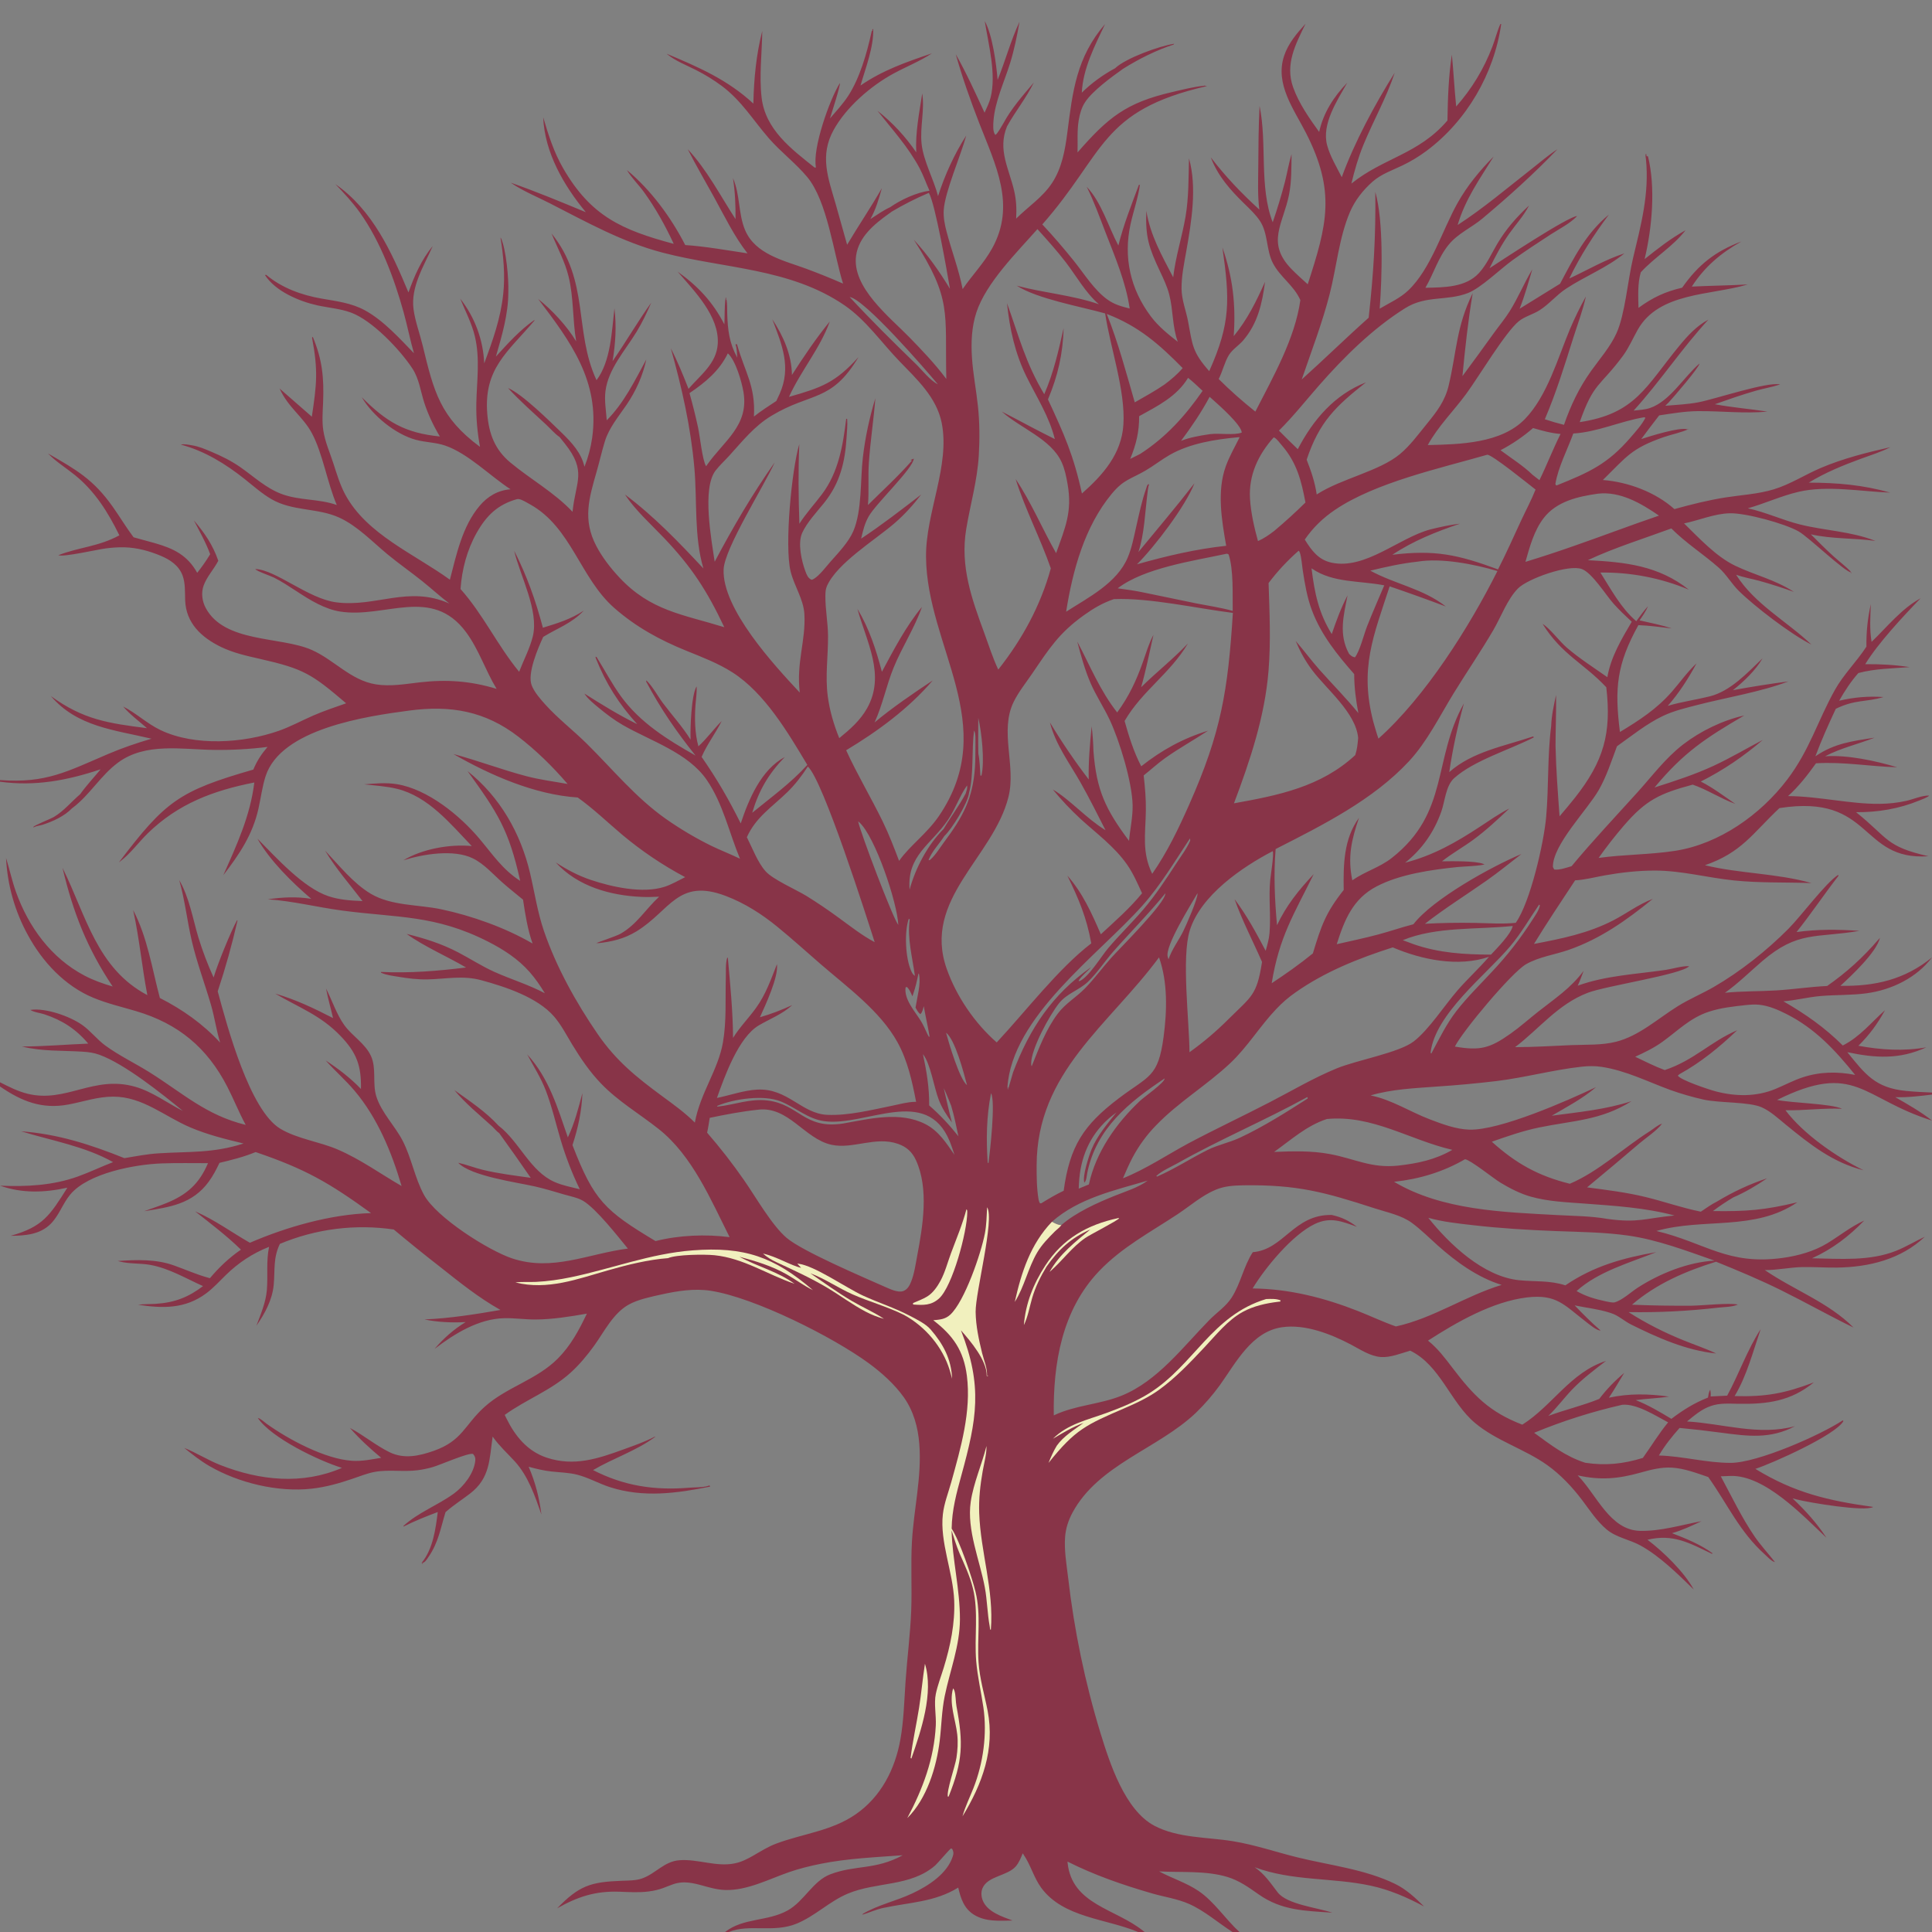 <?xml version="1.0" encoding="utf-8" ?>
<svg xmlns="http://www.w3.org/2000/svg" xmlns:xlink="http://www.w3.org/1999/xlink" width="1024" height="1024">
	<rect width="100%" height="100%" fill="#808080" stroke="none"/>
	<path fill="#883448" d="M0 0L1024 0L1024 579.071L1024 580.153L1024 1024L656.929 1024L653.235 1024L606.621 1024L603.205 1024L386.312 1024L384.271 1024L0 1024L0 575.844L0 573.629L0 414.333L0 413.457L0 0ZM0 0L0 413.457C24.421 415.296 35.734 408.839 57.281 399.644C64.809 396.431 72.442 393.835 80.29 391.53C60.691 386.852 40.969 385.295 26.957 368.933C44.243 381.47 57.35 383.335 77.894 385.947C73.74 382.287 68.831 378.686 65.288 374.472C72.224 377.999 77.968 383.565 85.047 386.948C103.325 395.682 129.022 393.904 147.701 387.37C153.967 385.178 159.901 381.924 165.985 379.272C171.673 376.793 177.607 374.822 183.457 372.763C165.284 357.287 161.201 354.515 137.741 349.211C130.652 347.608 123.583 346.042 117.008 342.835C106.711 337.813 98.521 330.192 98.13 318.037C97.993 313.781 98.276 309.119 96.779 305.062C94.815 299.739 90.212 296.685 85.189 294.575C79.093 292.015 72.683 290.281 66.049 290.086C62.711 289.988 59.32 290.25 56.011 290.675C51.751 291.223 33.411 295.426 30.936 294.259C42.117 289.935 52.022 289.801 63.269 283.744C57.341 271.646 50.427 260.517 39.85 251.913C35.283 248.198 29.997 244.934 25.849 240.766C25.722 240.639 25.598 240.507 25.473 240.378C40.398 248.95 49.51 254.084 59.767 268.612C63.536 273.95 66.866 279.541 70.799 284.774Q76.451 286.296 82.085 287.882C91.991 290.702 99.316 294.248 104.532 303.608C107.037 300.43 109.311 297.21 111.4 293.745C109.139 287.566 105.767 281.653 102.759 275.8C108.544 282.62 112.736 288.698 115.702 297.209C113.405 301.682 109.61 305.646 107.913 310.384C106.541 314.213 107.127 318.683 109.03 322.232C119.007 340.834 148.629 337.236 165.071 344.41C177.04 349.633 185.807 360.574 199.201 362.722C206.931 363.962 214.654 362.563 222.339 361.675C236.692 360.016 249.414 360.91 263.215 365.117C257.31 355.421 253.789 344.182 247.001 335.035C228.777 310.477 204.045 327.899 180.26 324.13C176.092 323.47 172.227 321.958 168.462 320.094C160.398 316.103 153.33 310.248 145.255 306.151C143.453 305.236 136.156 302.819 135.286 301.609C146.008 301.833 163.243 317.289 178.193 319.243C199.254 321.997 216.45 310.174 238.181 319.882C233.209 316.11 228.59 311.846 223.71 307.949C217.752 303.191 211.491 298.821 205.6 293.976C197.468 287.287 189.47 278.738 179.785 274.328C168.314 269.106 155.11 271.047 143.974 264.621C138.852 261.666 134.287 257.57 129.663 253.892C119.608 245.894 108.38 238.963 95.847 235.655C97.492 235.174 100.081 235.765 101.817 236.04C105.493 236.624 108.644 238.02 112.047 239.452C117.438 241.722 122.597 244.266 127.404 247.622C134.53 252.596 140.84 258.614 149.093 261.764C158.565 265.378 169.003 264.271 178.501 267.671C173.376 255.594 171.073 240.392 165.316 229.616C160.571 220.731 152.851 216.174 148.181 205.922Q156.691 213.434 165.278 220.856C167.889 203.464 168.665 196.466 165.385 178.974L165.766 178.503C170.86 190.664 171.776 200.375 171.242 213.403C171.042 218.274 170.624 223.263 171.351 228.11C172.249 234.091 174.77 239.69 176.63 245.413C178.466 251.063 180.151 256.835 182.972 262.092C194.313 283.224 219.738 293.644 238.452 307.253C241.916 293.921 245.04 278.981 254.156 268.157C258.453 263.055 263.898 259.844 270.595 259.326C259.652 252.229 248.135 240.345 235.926 236.161C230.983 234.467 225.529 234.481 220.487 233.127C209.546 230.189 197.402 220.224 191.745 210.539C204.871 223.684 214.664 229.496 233.136 231.34C229.848 225.879 226.952 219.765 224.954 213.706C222.926 207.553 222.194 200.821 218.575 195.311C211.992 185.286 197.235 169.771 186.018 165.67C180.318 163.586 174.065 163.134 168.155 161.83C158.585 159.719 145.937 154.389 140.431 145.756L141.133 145.702C149.344 152.609 159.905 156.428 170.374 158.25C178.337 159.636 186.247 160.559 193.455 164.5C203.22 169.84 211.684 179.262 219.396 187.207C217.332 180.017 215.907 172.643 213.909 165.432C208.95 147.525 201.582 127.878 190.776 112.7C186.914 107.275 182.365 102.388 177.754 97.6C197.481 111.267 207.518 133.506 216.491 155.001C219.727 146.046 223.291 137.774 229.372 130.37C224.703 140.946 217.574 152.006 219.193 163.975C220.052 170.32 222.506 176.861 224.023 183.123C229.969 207.661 233.25 221.168 254.406 236.848C253.011 229.133 252.305 221.659 252.468 213.805C252.715 201.822 254.519 190.079 251.68 178.218C250.035 171.343 246.599 164.822 243.929 158.294Q244.648 159.207 245.331 160.148Q246.014 161.088 246.659 162.054Q247.305 163.021 247.913 164.011Q248.52 165.002 249.088 166.016Q249.657 167.03 250.185 168.065Q250.713 169.1 251.201 170.155Q251.689 171.21 252.135 172.283Q252.581 173.356 252.985 174.446Q253.388 175.536 253.75 176.641Q254.111 177.745 254.428 178.863Q254.746 179.981 255.02 181.111Q255.294 182.24 255.523 183.38Q255.753 184.519 255.938 185.666Q256.122 186.814 256.263 187.967Q256.403 189.121 256.497 190.28Q256.592 191.438 256.642 192.599C261.178 180.443 265.37 168.743 266.728 155.731C267.799 146.255 266.826 134.925 265.179 125.53L265.26 126.661L265.526 126.183C268.322 132.512 269.67 147.763 269.422 154.772C269.44 166.502 266.041 177.843 262.83 189.016C268.886 182.328 275.655 174.837 283.091 169.701L283.38 169.795C269.105 186.599 256.278 195.355 258.275 219.446C259.145 229.944 262.277 238.311 270.512 245.158C281.343 254.163 293.687 260.905 303.462 271.276C303.482 271.075 303.499 270.873 303.521 270.672C305.223 255.049 311.034 249.819 299.451 235.205Q298.047 233.424 296.615 231.665C294.106 229.973 291.674 227.116 289.414 225.017C282.632 218.718 275.51 212.48 269.263 205.66C276.895 208.889 291.369 223.263 297.859 229.521C303.122 234.683 308.075 239.983 309.783 247.39Q311.255 243.687 312.279 239.836Q313.303 235.985 313.865 232.04C318.032 201.974 302.286 180.877 285.236 158.462C292.535 164.205 300.585 172.898 305.386 180.949C303.434 169.549 304.126 157.788 301.352 146.522C299.398 138.586 295.402 131.294 292.334 123.755C312.672 148.944 304.05 175.409 316.168 201.5C323.765 191.485 324.247 175.54 325.663 163.471C326.809 172.885 326.237 182.081 324.677 191.424C331.741 181.251 337.953 170.499 345.17 160.429C342.893 165.687 340.453 170.833 337.478 175.738C331.494 185.607 322.431 195.405 320.915 207.253C320.262 212.361 321.22 217.654 321.598 222.765C330.801 213.467 336.401 201.841 342.561 190.512C340.655 199.271 337.06 207.24 332.014 214.648C327.837 220.781 322.813 226.722 320.594 233.913C318.967 239.189 317.773 244.612 316.245 249.921C312.155 264.134 308.739 275.456 316.051 289.384C319.233 295.444 323.557 301.01 328.214 306.003C344.82 323.809 361.843 325.609 383.881 332.428C374.808 313.235 366.685 300.595 351.999 285.187C344.981 277.822 336.863 270.597 331.215 262.096C346.398 273.386 359.945 287.51 372.824 301.309C367.794 284.376 369.574 265.474 368.025 247.966C366.097 226.172 361.436 205.607 355.549 184.604C359.148 191.579 362.061 198.806 364.928 206.102C371.188 198.807 379.767 192.749 380.426 182.264C381.35 167.58 367.978 154.255 359.172 143.984C369.988 151.705 377.811 160.053 383.933 171.936C384.168 167.511 383.932 162.87 384.507 158.489L384.63 157.607L384.597 157.646L385.081 158.241L384.278 158.551L385.057 158.746C385.518 161.107 385.368 163.74 385.444 166.153C385.722 174.987 386.499 181.676 390.75 189.568C390.568 187.529 390.62 184.993 389.988 183.062C389.941 182.92 389.875 182.786 389.818 182.648L390.261 182.377L390.652 182.55C394.844 197.463 400.485 204.387 399.601 220.775C403.391 217.775 407.436 215.174 411.473 212.526Q412.388 210.624 413.254 208.699C419.524 194.593 414.446 182.652 409.329 169.209C415.142 178.091 419.58 187.912 419.742 198.729C425.983 189.041 432.494 179.313 439.809 170.398C434.643 184.713 424.48 196.506 418.174 210.356C435.491 205.441 442.795 202.768 455.024 189.272C440.521 213.439 429.998 207.656 408.884 220.372C399.757 225.869 393.586 233.763 386.528 241.521C384.146 244.139 381.474 246.568 379.303 249.36C371.937 258.837 377.113 286.244 378.798 297.727C388.437 279.541 398.73 261.926 410.599 245.086C404.811 257.868 383.985 290.653 383.531 301.782C382.682 322.595 410.125 352.36 423.885 367.067C421.988 351.024 427.151 339.653 426.34 325.471C425.885 317.506 420.868 310.47 419.023 302.796C415.75 289.177 419.581 249.073 423.643 235.382C423.048 249.338 423.205 263.633 423.69 277.592C427.203 272.067 431.736 267.166 435.672 261.937C444.434 250.295 446.806 236.069 448.508 221.915L448.417 221.839L449.021 222.148C449.252 225.326 448.893 228.665 448.701 231.847C447.905 244.977 445.193 256.08 436.821 266.506C432.94 271.34 427.673 276.885 425.136 282.543C422.728 287.913 424.859 297.481 426.888 302.809C427.596 304.666 428.212 306.434 430.148 307.291C430.708 307.138 430.828 307.139 431.397 306.788C434.481 304.884 437.744 300.449 440.19 297.688C444.331 293.015 449.848 287.235 452.282 281.512C456.964 270.503 455.931 254.551 457.323 242.551C458.575 231.771 460.817 221.452 463.958 211.074C463.069 222.44 461.31 233.73 460.527 245.12C460.011 252.624 460.635 260.181 460.039 267.672C467.944 259.82 476.017 252.492 483.383 244.094L482.529 243.83L484.336 243.071C483.881 248.421 464.387 266.724 460.427 273.691C458.265 277.497 457.396 281.264 456.422 285.487C467.304 278.283 477.901 270.083 488.249 262.113C484.005 267.645 479.525 272.629 474.249 277.207C463.866 286.217 443.679 298.4 438.284 310.637C437.549 312.304 437.494 314.018 437.474 315.821C437.393 322.9 438.835 330.006 438.876 337.095C438.937 347.859 437.304 358.309 438.74 369.084C439.766 376.784 441.924 384.047 444.824 391.234C450.512 386.578 455.864 381.95 459.533 375.463C469.523 357.797 459.237 340.152 454.458 322.732C460.738 333.182 464.326 344.351 467.428 356.055C473.804 344.239 480.042 332.092 488.645 321.708C484.737 332.912 478.078 342.939 473.615 353.916C469.749 363.426 467.843 373.487 463.548 382.896C472.347 375.486 484.668 367.03 494.355 360.659C481.595 375.57 465.252 387.571 448.473 397.651C454.359 410.54 461.675 422.718 467.876 435.45C471.182 442.238 473.85 449.228 476.539 456.275C482.174 448.235 491.39 441.762 497.765 432.341C530.395 384.124 491.209 343.024 490.814 295.134C490.62 271.696 503.629 246.914 499.139 224.237C496.424 210.531 485.848 200.925 476.578 191.303C467.128 181.494 458.941 169.587 447.627 161.832C418.779 142.059 383.84 142.438 351.207 133.908C329.824 128.319 310.919 117.716 291.39 107.738C284.764 104.352 277.256 101.293 271.126 97.118C270.991 97.026 270.858 96.931 270.725 96.837C284.199 101.516 297.333 107.022 310.508 112.471C298.818 98.343 288.693 80.915 287.899 62.16C290.681 71.554 293.529 80.603 298.458 89.142C313.209 114.699 329.766 121.92 357.101 129.258C352.609 119.598 347.505 110.354 341.248 101.717C338.41 97.8 334.731 94.303 332.292 90.144C345.043 100.727 355.603 115.134 363.186 129.877C374.105 130.624 385.354 132.666 396.192 134.281C389.241 125.418 384.038 114.655 378.638 104.821C373.93 96.246 368.924 87.801 364.516 79.067C374.709 89.981 381.756 103.662 389.847 116.138C389.901 108.785 389.629 101.712 388.49 94.423C392.371 103.299 391.23 113.228 394.912 121.951C400.347 134.824 415.477 138.08 427.241 142.412Q437.153 146.075 446.833 150.316C441.779 134.095 438.502 106.599 427.845 93.819C421.708 86.459 413.839 80.58 407.533 73.321C399.13 63.648 393.079 53.404 382.555 45.543Q376.07 40.736 368.863 37.102C363.892 34.577 358.071 32.354 353.755 28.826C353.623 28.718 353.494 28.605 353.364 28.494C370.196 35.548 385.72 42.3 399.298 54.908C399.574 41.923 400.785 29.02 404.013 16.403C403.879 28.022 402.324 40.102 403.665 51.679C405.633 68.681 419.347 78.911 431.791 88.832L432.477 88.734C430.477 78.771 439.706 52.755 445.148 44.037C445.494 45.423 440.64 60.348 439.902 62.787C443.169 58.933 446.795 55.075 449.552 50.84C455.689 41.411 459.449 28.234 461.866 17.258L462.027 16.504L462.614 16.197L462.276 16.106C462.53 15.408 462.315 15.643 462.816 15.316C463.143 24.952 458.757 36.051 456.09 45.326C467.957 37.151 480.439 32.861 493.915 28.285C487.588 32.461 480.409 35.299 473.748 38.895C461.642 45.43 448.55 56.726 441.846 68.876C434.328 82.501 438.888 94.21 442.886 108.012L448.994 129.721C454.986 119.619 461.56 109.972 467.409 99.732C465.804 105.428 464.234 110.931 461.319 116.124C464.735 113.938 468.154 111.483 471.845 109.792C477.492 105.859 485.786 101.981 492.653 101.084C490.812 97.057 489.443 92.956 487.335 89.018C481.325 77.793 472.878 68.608 465.067 58.699C473.145 65.068 479.824 72.286 485.633 80.751C485.104 70.268 487.208 59.858 488.801 49.536C490.175 58.485 487.51 67.342 488.471 76.283C489.447 85.365 494.821 94.82 497.191 103.94C500.727 92.881 505.85 81.575 512.133 71.839C509.198 82.568 500.835 101.642 500.202 111.268C499.949 115.118 500.712 119.004 501.686 122.714C504.392 133.019 508.148 142.699 510.22 153.224C515.256 145.864 521.418 139.6 525.814 131.71C538.643 108.684 527.639 87.446 519.002 65.218C514.387 53.34 510.015 41.007 506.568 28.731C512.244 38.763 516.999 49.28 521.838 59.731C522.998 57.136 524.336 54.466 525.035 51.703C528.178 39.282 523.904 23.608 521.94 11.178C526.013 18.519 528.046 33.699 528.758 42.357C532.855 32.248 535.753 21.407 540.357 11.557C539.077 18.939 537.584 26.352 535.359 33.514C532.331 43.26 527.312 53.858 526.567 64.045C526.412 66.156 526.119 69.881 527.553 71.517C528.702 70.997 530.986 66.639 531.771 65.427C535.971 57.58 542.193 50.524 547.934 43.751C543.901 52.006 538.163 58.993 533.745 66.965C528.64 79.4 534.776 89.226 537.548 101.254C538.697 106.24 538.85 110.778 538.577 115.873C544.997 109.462 552.572 104.656 557.66 96.922C562.792 89.124 564.519 79.578 565.687 70.478C568.534 48.294 570.508 30.46 585.698 12.749C580.29 24.21 574.004 36.248 573.373 49.13C578.325 44.166 584.851 39.474 591.011 36.182C596.775 30.745 614.416 24.412 622.353 23.18L622.025 23.621C612.844 26.582 603.334 31.388 595.182 36.508C589.223 40.756 579.05 48.139 575.097 54.183C573.257 56.996 572.296 60.39 571.745 63.683C570.791 69.383 571.297 75.066 571.12 80.794C587.285 62.27 596.81 54.481 621.022 48.853C626.614 47.553 632.59 45.98 638.296 45.456L638.54 45.267L639.275 45.998L639.535 45.78L638.569 45.447L639.61 45.646C582.957 58.693 585.954 80.895 552.449 118.952C558.275 125.142 563.872 131.716 569.21 138.338C574.684 145.13 579.95 153.813 587.112 158.873C590.781 161.464 594.472 162.453 598.754 163.52C596.788 149.676 590.878 135.907 585.853 122.931C582.752 114.924 579.816 106.713 575.996 99.015C583.851 107.288 587.439 120.136 592.756 130.13C595.526 118.986 599.667 108.67 603.649 97.938L604.128 98.028L604.23 97.585C603.272 104.754 600.798 111.656 599.233 118.711C595.325 136.327 599.107 153.273 610.024 167.766C613.984 173.024 619.099 177.129 624.245 181.164C621.274 172.909 621.87 164.382 619.713 156.078C618.599 151.79 616.716 147.852 614.838 143.861C608.899 131.236 607.045 125.716 607.563 111.748C609.731 124.848 615.754 135.364 621.817 146.989C623.056 136.05 626.542 125.538 628.377 114.708C630.086 104.627 629.929 94.131 630.186 83.93C634.52 99.303 631.515 117.453 628.797 132.902C627.628 139.549 626.175 146.273 626.248 153.052C626.312 159.067 628.649 164.687 629.74 170.535C632.087 183.116 631.981 186.561 640.91 196.718C652.398 171.096 651.806 158.772 647.907 131.199C653.423 146.994 655.062 161.439 653.899 178.159C661.137 169.37 665.891 159.702 670.489 149.374C669.015 160.783 666.616 171.469 658.906 180.433C656.646 183.062 653.178 185.22 651.371 188.138C649.025 191.926 648.021 196.832 645.926 200.888C652.112 207.069 658.533 212.706 665.362 218.163C674.671 199.961 686.365 179.511 689.215 159.073C685.785 151.235 678.463 146.856 674.655 139.453C671.053 132.45 672.171 123.723 667.815 117.125C665.549 113.693 662.438 110.807 659.514 107.944C651.968 100.555 645.57 93.42 641.737 83.405C649.658 93.713 657.901 102.343 667.485 111.095C666.508 103.732 666.86 96.082 666.907 88.669C666.976 77.83 667.045 67.003 667.6 56.175C671.7 76.082 667.268 98.984 674.563 117.815Q678.177 107.305 681.004 96.557C682.251 91.641 683.084 86.525 684.551 81.683C684.457 88.826 684.606 96.135 683.218 103.172C680.167 118.636 670.827 128.633 684.636 142.734C687.341 145.496 690.261 148.074 693.123 150.673C703.392 119.078 708.055 101.624 692.267 70.584C685.846 57.959 675.7 44.699 680.544 29.787C682.733 23.047 687.291 17.746 691.959 12.585C686.697 23.48 681.008 33.988 685.394 46.307C688.401 54.752 693.959 62.701 699.184 69.937C701.388 59.781 706.942 51.215 714.071 43.843C708.788 53.262 700.375 65.694 703.413 76.995C704.987 82.851 708.428 88.525 711.161 93.915C717.809 75.556 728.774 55.145 739.226 38.555C734.818 51.898 727.931 63.892 722.62 76.826C719.875 83.512 717.943 90.295 716.263 97.313C733.171 83.657 751.949 81.746 767.176 63.863C767.374 52.103 767.746 40.59 769.52 28.944C770.404 38.104 770.88 47.296 771.809 56.455C780.242 46.827 786.41 36.678 790.996 24.717C792.493 20.813 793.514 16.482 795.236 12.731L795.669 12.735C791.939 39.035 777.391 64.1 756.033 80.008Q750.036 84.454 743.308 87.688C737.898 90.292 732.083 92.236 727.511 96.269C722.397 100.781 718.129 106.198 715.45 112.502C709.696 126.038 708.371 141.801 704.709 156.046C700.767 171.383 695.052 186.156 689.942 201.124C701.925 190.372 713.407 179.1 725.427 168.402C728.017 144.789 729.228 125.429 728.939 101.714C733.379 117.301 732.554 146.866 731.253 163.611C736.274 160.627 742.051 158.049 746.313 154.015C758.453 142.523 764.448 121.976 772.577 107.524C777.742 98.342 784.305 90.423 791.684 82.95C784.289 94.853 776.596 105.592 772.582 119.256C786.351 110.32 798.659 99.815 811.565 89.72C816.108 86.167 820.625 82.224 825.469 79.102C813.135 91.999 799.38 104.384 785.691 115.839C779.919 120.669 772.72 123.736 767.889 129.634C762.21 136.567 759.927 144.951 755.493 152.524C765.171 152.311 776.801 152.45 783.903 144.699C787.957 140.273 790.609 134.218 793.669 129.081C798.3 121.308 803.824 115.069 810.418 108.928C807.762 114.233 803.362 118.982 799.932 123.833C795.869 129.58 792.584 135.859 789.486 142.165C795.669 138.146 831.218 114.638 835.918 114.509C831.984 118.588 826.557 121.245 821.83 124.306C815.057 128.692 808.247 133.17 801.702 137.887C795.1 142.645 784.978 152.603 778.058 155.308C766.851 159.69 755.898 156.384 744.791 163.327C727.656 174.038 712.283 189.253 698.998 204.415C692.011 212.39 685.407 220.766 677.861 228.228Q682.799 233.207 687.846 238.076C696.043 222.419 707.276 209.21 723.996 202.655C707.922 215.323 699.206 223.683 692.553 243.647C694.951 249.771 696.925 255.544 697.883 262.085C698.027 261.991 698.169 261.896 698.314 261.804C711.139 253.638 731.174 249.701 741.993 240.679C747.399 236.171 751.71 230.246 756.135 224.803C761.498 218.207 765.878 212.648 767.867 204.18C772.086 186.21 771.89 173.025 780.562 155.374C778.128 169.921 776.521 184.665 775.12 199.348C780.77 191.809 786.253 184.176 791.766 176.537C794.534 172.701 797.62 169.015 800.138 165.011C804.616 157.892 807.834 149.996 812.147 142.766C810.082 149.731 808.098 156.884 805.427 163.639L826.874 150.381C834.064 136.818 840.65 123.636 852.748 113.729C844.584 124.707 837.745 135.276 831.745 147.629C841.294 143.2 850.968 137.499 860.978 134.299C851.345 142.13 840.22 146.308 830.024 153.029C825.006 156.337 821.086 161.191 816.008 164.433C812.68 166.559 807.955 167.814 804.98 170.269C797.727 176.254 783.692 199.808 777.137 208.735C770.414 217.891 762.244 225.869 756.742 235.898C773.582 235.504 795.636 235.098 808.235 222.1C820.083 209.875 825.61 189.978 832.087 174.498Q835.856 165.612 840.532 157.167C838.96 164.533 836.163 171.782 833.897 178.969C829.26 193.68 824.856 208.005 818.793 222.217C822.159 223.339 825.499 224.326 828.945 225.171C832.553 214.781 836.904 205.609 843.321 196.609C847.95 190.117 853.53 183.814 856.821 176.506C861.295 166.573 862.752 148.554 865.508 136.997C869.723 119.322 874.251 102.724 872.384 84.335C872.302 83.528 871.888 82.048 872.44 81.498L872.523 81.554L872.736 82.832L873.443 82.826C877.573 99.254 875.64 120.887 871.676 137.329C878.726 131.727 885.458 126.399 893.381 122.033C886.57 130.788 877.053 136.25 869.657 144.317C867.897 150.261 868.3 157.008 868.429 163.172C876.008 157.66 882.436 154.633 891.582 152.474C900.157 140.258 909.1 133.233 922.992 127.98C912.134 134.078 903.473 141.385 896.698 151.896C906.561 151.427 916.454 151.311 926.308 150.769C926.147 150.818 925.985 150.869 925.823 150.917C906.627 156.563 879.245 154.886 868.032 174.759C865.442 179.349 863.289 184.418 860.148 188.657C847.971 205.089 844.708 202.507 837.295 223.739C866.892 219.27 872.31 204.903 890.052 183.315C894.416 178.005 899.296 172.668 905.458 169.44C891.333 184.73 879.85 202.268 865.862 217.632C868.731 217.322 871.843 217.17 874.587 216.232C885.118 212.636 892.49 199.787 900.75 192.681C900.806 194.494 886.918 210.654 884.394 213.342Q883.539 214.235 882.629 215.07C888.43 214.577 894.436 214.324 900.157 213.231C909.309 211.482 936.481 202.258 943.486 203.753C939.288 205.178 934.87 205.874 930.602 207.093C923.269 209.189 916.093 211.712 908.906 214.254C918.128 215.998 927.521 216.719 936.794 218.161C924.439 219.307 912.113 217.778 899.772 217.912C892.963 217.987 886.119 219.162 879.392 220.168Q874.567 226.374 869.9 232.7C874.184 231.333 890.352 226.175 894.32 227.557L895.229 227.293C891.304 229.253 885.976 230.221 881.739 231.705C864.611 237.706 862.311 241.872 849.554 254.41C862.922 255.448 877.403 260.826 887.467 269.835C896.419 267.35 905.433 265.084 914.621 263.647C923.097 262.321 931.865 261.874 940.109 259.371C948.861 256.714 956.55 251.66 964.907 248.089C976.831 242.993 989.323 239.883 1001.93 237.01C997.045 239.557 991.625 241.209 986.462 243.099C976.775 246.646 967.531 250.423 958.678 255.809C973.617 255.836 987.376 256.993 1001.85 261.101C986.405 260.512 968.488 257.129 953.314 260.666C944.091 262.816 935.471 266.847 926.395 269.417C935.921 271.474 944.647 275.641 954.045 277.983C967.396 281.309 981.081 281.591 994.004 286.696C982.758 285.109 970.806 285.751 959.787 283.192C963.711 287.106 967.61 291.06 971.719 294.782C974.726 297.506 977.964 299.933 980.827 302.812L980.71 303.431L981.209 303.739L981.43 303.49L981.422 303.494C977.851 303.331 958.768 284.735 953.261 281.633C945.752 277.403 925.357 271.873 916.924 272.044C908.639 272.213 900.627 275.771 892.588 277.422C900.538 285.168 909.511 294.94 919.575 299.797C930.064 304.86 940.868 307.201 950.8 313.719Q941.663 310.405 932.297 307.808C928.299 306.736 924.044 306.018 920.162 304.618C930.012 320.225 946.895 329.153 960.072 341.612C949.472 336.37 929.956 321.439 921.585 313.161C917.73 309.349 915.053 304.477 910.973 300.88C902.822 293.694 893.547 287.829 885.848 280.089C871.103 285.517 855.814 290.234 841.569 296.904C861.482 297.932 878.947 299.751 895.106 312.526Q892.334 311.367 889.505 310.352Q886.677 309.336 883.801 308.467Q880.924 307.598 878.007 306.877Q875.09 306.157 872.139 305.587Q869.189 305.016 866.213 304.598Q863.238 304.18 860.245 303.914Q857.251 303.649 854.248 303.537Q851.246 303.426 848.241 303.468C853.949 312.46 859.068 322.238 867.261 329.256C869.25 326.515 871.195 323.794 873.492 321.298C872.329 324.02 870.674 326.368 869.02 328.808C874.685 330.125 880.52 331.233 886.04 333.072C880.171 332.398 874.271 331.557 868.364 331.335C856.9 352.102 855.667 364.687 858.597 387.976C868.797 381.817 878.14 375.756 886.063 366.69C890.434 361.688 894.294 356.139 899.174 351.617C895.01 359.418 889.84 367.473 883.948 374.119L884.582 373.932C891.653 371.899 899.002 370.876 906.14 369.102C917.231 366.345 926.171 356.579 934.19 348.915C930.589 355.194 924.146 361.381 918.466 365.814Q933.093 363.098 947.844 361.168C933.305 366.747 914.84 369.704 899.478 373.684C893.358 375.269 887.167 376.725 881.429 379.448C872.785 383.549 864.822 390.008 857.018 395.55C854.14 403.294 851.507 411.479 847.4 418.679C841.339 429.304 822.875 447.754 823.068 459.543L823.776 460.86C826.62 461.216 830.254 459.89 832.972 459.088C844.206 445.584 856.143 432.932 867.908 419.915C875.784 411.201 882.717 401.79 892.11 394.562C901.328 387.468 913.087 381.751 924.453 379.23C904.107 391.154 892.398 398.735 876.951 417.379C887.636 413.969 898.238 410.55 908.424 405.813C917.229 401.718 925.67 396.699 934.277 392.198C924.011 400.998 913.536 408.114 901.462 414.231C907.87 417.487 913.831 421.993 919.743 426.08C911.965 423.244 904.916 418.529 897.179 415.874C879.786 420.559 872.525 423.889 860.749 437.511Q853.618 445.802 847.296 454.725C860.78 452.839 874.472 453.028 887.85 450.956C911.297 447.324 933.189 431.757 947.296 413.15C959.207 397.439 963.286 382.266 972.489 365.741C977.093 357.475 984.089 350.669 989.242 342.739C989.14 334.916 989.866 327.806 991.573 320.186C991.331 326.796 990.834 333.644 991.983 340.194C1000.19 332.313 1007.87 322.56 1017.95 317.105C1008.65 326.726 995.476 340.81 988.605 352.037C996.616 351.939 1004.23 352.372 1012.15 353.581C1003.02 354.319 993.881 354.337 984.958 356.73C980.915 361.328 977.825 366.099 974.781 371.403C982.903 369.516 989.963 368.93 998.279 369.439C988.984 372.282 983.469 370.593 973.02 375.66C969.18 383.848 965.352 392.369 962.199 400.847C972.31 393.936 981.66 392.832 993.561 390.986C984.717 394.473 975.861 396.38 967.336 400.842C979.475 400.044 993.976 403.241 1005.56 406.668C991.016 406.246 977.147 403.676 962.512 404.56C958.054 410.777 953.415 416.813 947.698 421.938C964.208 422.064 980.487 426.206 996.226 426.055Q1003.32 425.998 1010.25 424.505C1013.8 423.739 1019.05 421.437 1022.56 421.684C1021.45 422.746 1018.79 423.659 1017.31 424.265C1006.61 428.665 995.315 430.577 983.757 430.479C1000.98 444.285 999.258 448.623 1022.12 453.826C985.339 456.329 992.791 420.533 943.134 428.305C928.983 441.602 923.22 451.832 903.658 458.591C922.153 463.081 941.839 462.838 960.14 468.053C946.278 467.546 932.694 468.071 918.841 466.631C905.001 465.192 891.171 461.435 877.235 461.42C868.318 461.41 859.355 462.412 850.581 463.964C845.429 464.876 840.073 466.346 834.851 466.591C827.485 477.779 820.035 488.87 813.045 500.299C827.649 497.529 841.72 494.698 855.066 487.809C862.176 484.139 868.486 479.263 876.029 476.427C862.299 487.587 848.451 497.496 831.568 503.405C824.141 506.004 815.62 507.136 808.773 511.091C801.171 515.481 775.204 546.529 771.109 554.705C784.529 557.022 789.681 555.619 800.715 547.799C805.713 544.257 810.326 540.116 815.135 536.318C824.015 529.305 832.537 523.791 839.356 514.551C838.346 517.172 837.428 519.891 836.222 522.427C851.364 516.989 867.115 516.382 882.87 514.057C886.532 513.516 891.78 511.84 895.312 512.113C890.953 516.572 851.193 522.512 841.606 526.178C825.71 532.256 816.09 545.049 803.03 555.012C812.97 555.005 822.893 554.352 832.822 553.937C840.581 553.612 849.021 554.064 856.572 552.143C868.833 549.024 878.735 539.844 889.267 533.302C895.401 529.491 902.118 526.708 908.364 523.096C922.347 515.011 936.453 503.806 947.839 492.355C954.674 485.482 967.4 468.23 974.262 463.679L974.415 464.225C966.818 473.998 959.932 484.338 952.203 494.001C963.574 492.459 974.122 492.588 985.54 493.37C962.394 497.338 952.974 493.164 933.95 509.482C927.483 515.03 921.201 521.274 914.25 526.2C923.368 525.256 932.455 525.502 941.581 524.936C950.548 524.379 959.451 523.01 968.426 522.59C978.802 515.34 987.431 507.495 995.659 497.89L995.532 498.089L996.421 497.042C994.574 504.771 981.217 517.198 975.443 522.509C993.832 522.819 1009.53 519.207 1024 507.455C1015.87 518.219 1002.66 524.638 989.432 526.448C981.346 527.555 973.132 527.226 965.009 527.909C958.382 528.466 951.858 530.18 945.251 530.727C956.873 537.404 967.185 544.63 976.715 554.129C985.835 549.518 991.611 542.091 999.08 535.426C995.132 542.658 990.85 548.495 984.982 554.28C997.01 556.48 1008.88 557.256 1020.98 555.106C1006.87 561.618 994.094 560.855 979.114 557.674C988.686 569.505 993.979 576.581 1010.17 578.207C1014.76 578.669 1019.39 578.866 1024 579.071L1024 0L0 0ZM0 575.844L0 1024L384.271 1024C394.092 1016.35 406.836 1018.52 417.518 1012.55C426.18 1007.72 430.895 996.922 440.051 993.429C453.367 988.347 463.899 991.265 478.477 983.312C463.875 984.405 449.281 984.983 434.881 987.876C429.288 988.999 423.619 990.404 418.23 992.271C407.574 995.963 396.053 1002.05 384.515 1001.74C380.057 1001.62 375.975 1000.4 371.716 999.211C356.461 994.939 356.647 1000.91 343.745 1002.53C338.586 1003.18 333.493 1002.84 328.321 1002.65C315.654 1002.19 306.28 1005.25 295.304 1011.43C306.995 999.406 312.994 997.478 329.533 996.853C333.02 996.721 336.995 996.795 340.309 995.623C347.59 993.048 351.971 986.537 360.239 985.948C369.923 985.257 379.516 989.552 389.17 987.676C392.813 986.968 395.92 985.423 399.099 983.6C403.154 981.275 407.034 978.789 411.435 977.144C425.593 971.851 440.615 970.504 453.435 961.688C466.925 952.411 474.419 937.742 477.234 921.918C479.031 911.819 479.255 901.498 479.957 891.286C480.821 878.717 482.473 866.21 482.962 853.614C483.433 841.455 482.659 829.296 483.348 817.129C484.331 799.762 488.63 782.722 487.242 765.21C486.547 756.438 484.188 747.847 479.058 740.604C474.162 733.694 467.26 727.526 460.461 722.54C441.464 708.609 400.056 687.796 376.785 684.153C368.107 682.794 359.126 684.201 350.634 686.081C345.161 687.292 338.186 688.72 333.272 691.444C324.931 696.069 320.231 705.897 314.829 713.357C311.196 718.376 307.094 723.316 302.497 727.484C291.914 737.08 278.902 741.698 267.512 749.928Q267.926 750.806 268.354 751.676C273.012 761.134 279.49 769.186 289.808 772.601C304.21 777.367 316.77 773.204 330.425 768.235C335.795 766.281 341.353 764.376 346.441 761.758L347.136 761.395L347.186 761.611C337.372 768.916 324.925 772.927 314.332 779.183C330.849 787.636 346.889 790.011 365.301 788.518C368.26 788.278 372.283 788.422 375.094 787.625C375.419 787.532 375.731 787.398 376.05 787.285L376.385 787.921C358.704 791.509 341.017 793.897 323.398 788.26C317.414 786.346 311.958 783.157 305.833 781.596C301.487 780.488 296.715 780.421 292.26 779.92C288.113 779.454 284.216 778.521 280.199 777.406C283.765 785.66 285.815 793.806 286.964 802.71C283.511 792.864 280.018 782.449 272.88 774.595C269.096 770.431 264.812 766.574 261.53 761.99L261.117 761.404C259.354 773.477 259.841 783.419 249.088 791.661C244.962 794.824 240.564 797.629 236.635 801.045L236.136 801.486C233.48 810.054 232.4 817.533 227.158 825.132C226.066 826.714 225.396 828.182 223.439 828.547L224.309 828.7L223.718 828.874L223.539 828.248C229.474 821.024 230.912 810.4 232.022 801.404C225.791 803.749 219.788 806.13 213.843 809.139L213.909 808.711C221.734 801.6 231.845 797.907 240.409 791.749C245.73 787.923 251.108 781.038 251.893 774.363C252.09 772.687 251.763 771.904 250.729 770.612C248.166 769.864 233.2 776.505 229.289 777.608Q225.388 778.728 221.364 779.252C213.785 780.241 206.042 778.758 198.551 780.144C194.518 780.891 190.457 782.561 186.567 783.874C179.51 786.254 172.627 788.202 165.2 789.03C147.294 791.026 126.502 786.026 110.973 777.025C106.183 774.248 101.934 770.875 97.635 767.416C104.152 770.028 110.164 773.898 116.749 776.487C137.717 784.733 160.245 787.089 181.248 778.01C169.031 774.248 143.845 762.195 136.63 751.54C138.181 751.868 139.974 753.675 141.301 754.624C153.018 763.003 172.301 773.323 186.62 774.25C191.81 774.586 196.948 773.524 202.042 772.665C196.062 767.712 190.604 762.723 185.497 756.857C192.765 760.676 199.123 766.114 206.504 769.712C214.174 773.451 222.114 771.7 229.825 769.002C245.143 763.641 246.175 755.257 256.839 745.66C268.523 735.145 284.389 731.4 295.668 720.056C302.562 713.122 306.887 704.981 311.054 696.26C302.128 697.812 292.903 699.315 283.829 699.362C278.294 699.391 272.782 698.548 267.242 698.671C253.635 698.971 240.813 706.924 230.31 714.964C235.218 709.202 240.354 704.705 246.801 700.727C239.742 701.14 231.878 700.796 224.978 699.331C238.602 698.732 251.837 696.613 265.252 694.304C253.742 687.83 243.737 679.776 233.423 671.606Q220.881 661.857 208.703 651.658Q206.798 651.379 204.886 651.164Q202.973 650.95 201.054 650.8Q199.135 650.65 197.212 650.566Q195.288 650.482 193.364 650.462Q191.439 650.443 189.515 650.489Q187.59 650.535 185.669 650.646Q183.747 650.758 181.83 650.934Q179.913 651.111 178.004 651.352Q176.094 651.593 174.193 651.899Q172.293 652.205 170.404 652.575Q168.515 652.945 166.64 653.379Q164.764 653.813 162.905 654.311Q161.045 654.808 159.204 655.368Q157.362 655.928 155.541 656.55Q153.719 657.172 151.92 657.856Q150.12 658.54 148.345 659.284C144.679 666.855 145.825 673.151 145.065 681.08C144.305 689.004 140.377 696.235 135.897 702.653C138.169 696.601 140.891 690.314 141.438 683.804C142.094 675.998 141.002 668.698 142.608 660.853C133.879 664.287 126.317 669.309 119.634 675.855C116.307 679.112 113.095 682.656 109.36 685.449C98.202 693.796 86.313 693.544 73.161 691.542C76.26 691.136 79.532 691.253 82.662 691.051C92.472 690.416 99.825 687.596 107.614 681.659C98.445 677.577 89.784 672.294 79.778 670.448C74.43 669.461 68.598 669.969 63.383 668.612C63.061 668.528 62.742 668.435 62.422 668.347C72.425 667.688 82.576 667.278 92.174 670.703C98.25 672.872 104.163 675.514 110.392 677.232L111.259 677.467C116.09 671.724 121.496 666.574 127.704 662.341C120.002 654.823 111.833 648.695 103.429 642.038C113.897 646.576 122.612 653.079 132.444 658.689C151.971 650.268 175.272 643.59 196.669 642.969C174.421 626.867 162.029 619.647 135.491 610.618C129.282 613.182 122.844 614.788 116.33 616.341C114.698 619.786 112.907 623.212 110.654 626.296C101.936 638.227 90.017 639.777 76.382 641.966C80.337 640.555 84.345 639.239 88.233 637.651C99.123 633.206 105.607 627.409 110.238 616.502C102.134 616.504 93.98 616.343 85.882 616.625C71.696 617.117 46.741 621.694 37.204 633.157C33.258 637.901 31.376 644.056 27.007 648.527C21.266 654.402 13.329 654.938 5.63 655.012C22.802 650.254 26.524 644.045 35.709 629.493C23.618 632.159 11.787 632.581 0.052 628.435C14.032 629.045 28.094 628.327 41.376 623.532C47.65 621.267 53.694 618.342 59.929 615.951C44.957 607.513 27.509 604.62 11.233 599.621C30.537 601.004 48.069 606.658 65.91 613.838C71.922 612.847 77.914 611.675 84.006 611.289C100.322 610.257 112.92 611.299 129.089 606.076C119.549 603.791 109.987 601.419 100.931 597.577C87.256 591.776 75.674 581.249 60.066 581.241C51.736 581.236 44.366 583.889 36.314 585.405C22.247 588.053 11.472 583.745 0 575.844ZM726.45 580.594C737.771 582.919 747.202 589.227 757.854 593.283C764.421 595.784 771.669 598.518 778.782 598.731C795.007 599.217 830.965 583.294 845.914 576.222C838.926 582.239 830.41 586.718 822.453 591.353C836.781 589.43 850.885 588.113 864.735 583.65C848.363 593.955 833.839 593.836 815.62 597.621C807.113 599.388 798.878 602.262 790.693 605.134C803.453 616.645 815.338 623.291 832.048 627.415C847.326 620.918 860.419 608.442 874.567 599.486C876.446 598.297 878.791 596.152 880.903 595.582C878.186 599.26 872.572 602.94 868.982 605.971Q855.183 617.764 841.19 629.326C851.642 630.7 862.065 631.979 872.324 634.482C882.096 636.866 891.592 640.244 901.471 642.209C904.218 640.419 907.021 638.317 909.961 636.886C918.455 631.755 927.174 627.645 936.596 624.525C930.891 628.438 924.964 631.925 918.614 634.684C914.889 636.93 911.348 639.247 907.89 641.888C925.703 642.128 935.05 641.435 952.63 637.24C929.907 652.665 902.977 645.352 877.94 652.442C904.271 658.821 915.631 670.712 944.891 666.716C952.911 665.621 961.455 663.246 968.42 659.018C975.088 654.97 980.922 650.161 988.095 646.909C979.818 655.413 971.274 661.956 960.415 666.919C975.208 667.168 991.051 668.542 1005.07 662.919C1010.29 660.823 1015.12 657.855 1020.21 655.49C1007.5 667.49 990.589 671.625 973.57 671.847C967.459 671.927 961.345 671.457 955.234 671.581C948.584 671.716 942.079 673.19 935.397 673.178C950.742 683.708 969.072 690.228 982.405 703.63C969.5 697.355 957.022 690.288 944.169 683.925C932.815 678.305 921.275 673.469 909.532 668.733C893.362 673.771 877.95 680.364 864.992 691.52Q880.864 692.184 896.749 692.046C902.513 691.947 916.506 690.45 921.09 691.435C918.098 692.779 914.044 692.7 910.793 693.071C894.69 694.907 879.384 695.708 863.166 695.453C872.455 701.395 881.932 706.182 892.131 710.335C897.938 712.7 903.928 714.681 909.594 717.37C893.893 715.814 878.507 708.993 864.479 702.003C860.84 700.19 857.874 697.261 853.993 696.018L853.086 695.721C847.161 693.828 840.687 693.152 834.595 691.882C839.031 696.515 843.467 700.974 848.328 705.172C846.432 705.429 841.821 701.498 840.316 700.341C828.996 691.64 824.969 685.802 809.312 687.666C791.149 689.829 772.111 700.728 756.877 710.559C762.05 714.709 765.792 719.684 769.789 724.931C780.99 739.634 789.353 748.372 806.864 755.102C822.868 744.994 832.369 727.373 851.202 721.308C844.989 726.115 838.686 730.812 833.235 736.502C828.916 741.012 825.164 746.158 820.646 750.459C829.536 747.186 838.834 745.016 847.61 741.469C851.656 736.217 855.801 731.916 860.874 727.644C858.193 732.014 855.621 736.567 852.751 740.809C863.681 738.476 873.55 738.721 884.608 740.219C878.74 741.135 872.833 741.277 866.971 742.087C873.548 744.64 879.826 748.384 885.866 752.018C892.026 747.348 898.044 743.562 905.261 740.753C905.543 739.263 905.644 737.825 906.469 736.533C906.699 737.824 906.783 738.831 906.684 740.156L915.433 739.724C921.722 728.18 926.073 715.466 933.198 704.451C929.187 716.181 925.822 729.312 919.379 739.955C935.895 740.401 945.908 738.56 961.374 732.691C949.108 742.7 936.728 744.303 921.274 744.037C916.398 743.953 911.516 743.578 906.818 745.193C901.822 746.909 898.151 750.141 894.146 753.407C913.366 754.52 932.264 761.14 951.367 755.894C938.346 762.866 926.317 761.217 912.245 759.36Q901.254 757.865 890.209 756.838C886.097 761.487 882.407 766.074 879.246 771.439C892 771.807 904.638 775.391 917.33 775.353C931.559 775.312 964.768 760.701 976.724 752.807L977.039 753.212C973.032 760.58 939.406 775.589 930.377 778.541C951.114 791.24 969.05 795.404 992.852 798.71C988.369 801.385 958.869 796.403 952.276 794.742Q951.186 794.471 950.107 794.162C956.965 800.707 962.807 807.087 968.049 815.037C955.591 803.373 935.442 781.757 917.214 782.274Q914.634 782.36 912.055 782.473C917.782 793.109 923.119 804.314 929.926 814.294C933.188 819.075 937.2 823.34 940.747 827.912L940.753 827.91C940.587 827.869 940.416 827.846 940.257 827.786C938.574 827.153 936.799 825.144 935.42 823.905C921.903 811.765 915.629 797.204 905.402 782.855C899.187 780.766 892.864 778.302 886.261 777.886C880.46 777.52 874.944 778.991 869.41 780.539C857.621 783.835 848.23 784.663 836.176 781.961C836.319 782.106 836.464 782.249 836.605 782.395C846.247 792.377 853.353 810.903 869.058 811.381C879.883 811.711 891.21 808.236 901.833 806.266C896.764 808.602 891.58 811.113 886.2 812.618C893.56 815.469 901.378 818.605 907.744 823.33L907.314 823.534C895.397 817.824 886.884 812.833 873.199 816.099C881.66 822.517 892.587 833.079 897.731 842.49C889.291 834.298 879.846 824.869 869.519 819.164C863.783 815.995 856.711 814.939 851.632 810.702C846.425 806.36 842.604 800.432 838.548 795.063C833.325 788.151 827.079 781.515 819.997 776.481C807.923 767.899 793.079 763.703 781.738 754.16C768.686 743.178 763.317 723.545 747.43 715.873C742.713 717.256 736.918 719.604 731.984 719.26C726.285 718.862 721.09 715.317 716.151 712.716C705.488 707.1 691.784 701.673 679.474 703.465C663.422 705.802 655.128 722.182 646.604 734.089Q640.88 741.999 633.872 748.797C613.752 767.952 582.203 776.167 568.419 801.771C566.285 805.735 564.881 810.034 564.528 814.536C563.975 821.561 565.28 829.148 566.122 836.123Q567.322 846.598 568.998 857.007Q570.674 867.417 572.822 877.739Q574.969 888.062 577.585 898.276Q580.2 908.49 583.278 918.574C588.237 934.662 596.238 959.493 611.923 967.724C624.405 974.273 639.882 973.668 653.502 975.887C665.067 977.771 676.156 981.593 687.5 984.401C704.738 988.669 723.352 990.665 739.479 998.524C745.266 1001.34 750.249 1005.95 754.771 1010.46C745.766 1005.64 736.509 1001.6 726.485 999.448C705.935 995.046 685.172 997.138 665.017 989.687C670.478 993.473 673.231 997.874 677.21 1003.01C682.172 1009.42 698.352 1011.1 706.121 1013.75C691.745 1012.76 679.427 1012.7 667.17 1004.1C661.72 1000.28 656.77 996.679 650.31 994.76C639.002 991.399 626.112 992.518 614.387 991.889C621.169 995.543 628.94 997.959 635.28 1002.27C643.595 1007.92 649.493 1017.2 656.929 1024L1024 1024L1024 580.153C1017.51 580.932 1011.1 581.741 1004.55 581.527C1011.21 585.373 1017.94 589.145 1024 593.924C986.796 582.262 983.506 562.39 941.883 582.996C950.084 584.667 970.372 584.905 976.333 587.677C966.315 587.218 956.355 588.675 946.323 588.454C955.927 601.171 973.5 613.322 987.713 620.253C971.447 616.211 959.175 606.441 946.474 596.055C942.52 592.822 938.513 589.058 933.829 586.935C927.108 583.889 911.263 584.702 902.731 582.76Q893.851 580.749 885.273 577.696C873.256 573.291 861.677 567.382 848.886 565.459C845.376 564.931 841.885 564.981 838.364 565.367C823.257 567.022 808.354 571.125 793.189 572.981Q777.474 574.852 761.682 575.891C750.076 576.76 737.649 577.249 726.45 580.594ZM118.359 463.874C125.486 447.83 132.662 432.399 134.79 414.738C113.106 418.999 94.491 425.949 78.391 441.603C73.441 446.416 69.013 452.62 63.497 456.707C63.349 456.816 63.197 456.92 63.047 457.027C87.694 424.598 94.935 419.212 134.264 407.898C136.245 403.196 138.489 399.764 141.798 395.887Q127.515 397.672 113.122 397.46C96.382 397.234 77.081 393.437 62.529 404.217C53.365 411.005 47.61 421.278 38.611 428.085C38.466 428.194 38.319 428.3 38.173 428.407C34.128 432.614 27.995 435.404 22.514 437.157C21.121 437.602 19.461 437.71 18.173 438.345C18.051 438.406 17.938 438.483 17.82 438.552L17.655 438.3C18.281 437.383 26.749 434.081 28.615 432.973C33.801 429.893 37.938 424.845 42.492 420.932C45.746 416.374 49.764 412.081 53.338 407.748C35.596 413.663 18.726 416.856 0 414.333L0 573.629C4.735 576.015 9.364 578.403 14.544 579.692C35.048 584.798 49.589 569.654 71.759 576.034C80.71 578.61 88.705 584.651 96.96 588.841C85.645 579.567 66.183 563.98 52.75 559.068C49.793 557.986 46.941 557.614 43.826 557.415C33.038 556.724 22.185 557.335 11.629 554.664C23.403 554.653 35.024 553.59 46.77 553.145C40.325 545.476 33.056 540.755 23.53 537.605C21.23 536.844 18.058 536.559 16.077 535.286C24.008 534.04 36.978 538.614 43.523 543.215C47.984 546.35 51.341 550.864 55.722 554.084C63.066 559.481 71.574 563.518 79.306 568.367C96.825 579.354 109.28 591.123 130.226 596.214C126.64 589.622 123.898 582.632 120.464 575.966C109.784 555.234 94.499 542.568 72.151 535.928C64.546 533.668 56.852 531.898 49.498 528.852C34.384 522.593 22.528 509.842 14.823 495.674Q13.527 493.324 12.366 490.904Q11.205 488.484 10.184 486.002Q9.163 483.521 8.284 480.985Q7.406 478.449 6.673 475.867Q5.941 473.285 5.356 470.665Q4.771 468.046 4.337 465.398Q3.902 462.749 3.619 460.081Q3.335 457.412 3.204 454.731C5.041 460.635 6.336 466.742 8.405 472.564C15.019 491.173 27.103 507.826 44.827 517.109C49.587 519.602 54.577 521.36 59.721 522.87C46.168 502.628 38.774 483.664 33.139 460.028L33.4 460.547C45.617 485.25 51.345 513.301 78.099 527.44C75.228 512.444 73.87 497.34 70.572 482.361C78.21 496.996 80.533 513.207 84.733 528.949C96.76 535.103 107.483 542.622 116.673 552.588C114.677 546.119 113.779 539.357 111.895 532.841C108.579 521.367 104.341 510.289 101.637 498.625C99.168 487.977 97.997 476.998 94.999 466.484C100.312 475.532 102.183 486.957 105.17 496.935Q108.503 507.774 113.217 518.088C115.376 510.863 122.148 494.083 125.663 487.701L125.874 487.946Q121.544 506.944 115.393 525.433C120.401 543.913 132.334 588.619 148.648 598.301C157.712 603.68 169.339 605.094 179.056 609.29C191.19 614.53 201.508 622.063 212.853 628.623C207.563 610.634 200.096 592.477 187.852 578.031C183.091 572.414 177.494 567.541 172.598 562.051C179.351 566.47 185.723 571.33 191.316 577.176C191.57 564.79 188.997 557.926 180.483 549.072C169.789 537.952 158.545 534.12 145.842 526.614C156.784 529.813 166.427 534.406 176.515 539.601C175.344 534.377 173.767 529.162 172.807 523.908C175.96 530.137 178.43 537.672 182.457 543.291C186.672 549.172 193.595 553.031 196.652 559.776C199.629 566.347 197.298 574.214 199.448 581.089C202.164 589.774 209.363 596.709 213.471 604.729C218.15 613.862 219.833 624.346 224.724 633.305C231.268 645.291 258.94 662.83 271.483 666.991C292.915 674.1 311.802 664.448 332.784 661.775C327.256 655.063 316.131 640.756 309.115 636.502C306.293 634.791 302.15 634.016 298.968 633.092C293.86 631.609 288.722 630.024 283.538 628.843C273.659 626.592 249.602 623.388 242.842 616.288C247.311 617.268 251.504 618.977 255.913 620.04C264.222 622.042 272.835 623.082 281.292 624.262C275.831 616.3 270.281 608.462 264.63 600.637C263.291 599.756 261.938 598.003 260.717 596.891C253.966 590.745 246.632 584.835 240.821 577.776C248.749 583.428 257.611 589.35 264.189 596.582C275.335 605.145 280.932 620.808 294.006 626.509C298.218 628.346 302.85 629.223 307.297 630.317C303.251 622.031 299.798 613.026 297.171 604.194C294.586 595.502 292.571 586.607 289.335 578.119C286.748 571.333 282.819 565.225 279.423 558.841C291.013 571.514 295.465 586.985 300.976 602.835C304.55 595.334 306.565 587.355 308.689 579.358C308.32 588.959 306.412 597.821 303.42 606.927C314.786 636.4 320.689 641.733 347.44 657.797C359.83 654.661 374.118 654.065 386.708 655.716C376.773 635.922 366.977 612.595 349.231 598.496C338.928 590.311 327.732 583.842 318.518 574.252C312.58 568.071 307.747 560.966 303.309 553.666C300.305 548.726 297.447 543.133 293.656 538.764C284.812 528.574 267.933 523.042 255.164 519.553C245.379 516.879 236.573 518.861 226.745 519.098C221.489 519.225 216.353 518.587 211.179 517.715C208.152 517.204 204.769 516.865 201.974 515.552L201.871 515.146C217.237 515.857 231.783 514.683 247.025 512.796C237.024 506.91 224.694 501.622 215.535 494.997C225.126 497.379 233.96 500.145 242.777 504.74C249.206 508.09 255.364 512.117 261.975 515.09C270.855 519.083 280.139 521.852 288.778 526.439C286.37 522.47 283.738 518.612 280.661 515.129C274.572 508.235 266.79 503.195 258.644 499.057C230.471 484.747 210.645 486.528 181.211 482.595C168.071 480.839 155.18 477.548 141.919 476.648C149.826 475.527 157.06 475.135 164.966 476.401C154.81 467.717 143.073 456.222 136.424 444.483C146.446 454.583 160.733 470.548 174.105 475.012C179.942 476.961 186.036 477.35 192.141 477.582C185.349 468.703 178.072 460.466 172.291 450.829C179.669 458.605 187.241 468.192 196.502 473.697C207.478 480.221 221.706 479.365 233.924 481.955C250.219 485.41 267.877 491.705 282.278 500.089C279.63 492.621 278.404 484.656 277.223 476.846C273.62 473.827 269.885 470.934 266.363 467.822C261.387 463.427 256.742 457.994 250.728 455.001C240.588 449.954 224.135 452.704 213.796 455.97C223.855 449.923 238.463 447.302 250.05 448.429C238.675 436.568 227.038 422.156 210.39 418.079C204.724 416.691 198.828 416.398 193.048 415.718C198.82 415.267 204.581 414.693 210.338 415.63C226.737 418.302 243.679 432.17 254.068 444.489C261.103 452.833 266.305 460.842 275.703 466.877C269.66 439.568 263.666 430.712 247.832 408.718C264.983 422.325 275.981 441.642 280.955 462.808C283.356 473.025 284.881 483.439 288.284 493.402C294.812 512.516 305.344 531.443 316.767 548.051C326.593 562.336 337.364 570.973 351.097 581.083C357.027 585.448 363.075 589.763 368.283 594.996C371.113 579.398 380.643 567.092 383.171 552.526C385.141 541.179 384.378 529.634 384.703 518.176C384.798 514.838 384.478 510.689 385.461 507.494L385.781 507.743C387.041 521.874 388.441 535.908 388.529 550.107C391.974 544.508 396.789 539.647 400.644 534.307C405.967 526.936 408.505 519.356 411.798 511.04C412.684 517.88 405.656 532.78 402.786 539.149C408.699 537.489 414.314 535.267 419.895 532.726C414.641 537.544 408.303 539.897 402.238 543.439C391.435 549.747 384.058 570.498 379.99 581.932C386.933 580.532 394.263 577.883 401.309 577.518C417.561 576.676 424.765 590.3 438.524 590.89C449.683 591.368 461.837 588.306 472.734 586.086C476.73 585.271 480.977 584.039 485.064 583.999C485.229 583.997 485.393 584.002 485.558 584.004C483.467 573.155 481.075 562.173 475.687 552.412C466.542 535.843 448.906 523.091 434.767 510.838C427.199 504.279 419.749 497.519 411.99 491.191C403.697 484.429 394.711 478.69 384.675 474.872C359.242 465.196 355.198 482.756 337.303 493.665C330.825 497.614 324.206 499.163 316.743 499.934L316.821 499.328L316.269 500.054L316.102 499.887C316.303 499.574 326.542 496.252 328.969 494.858C337.628 489.885 342.266 481.806 349.35 475.27C346.303 475.412 343.219 475.509 340.171 475.38C323.483 474.673 306.143 469.83 294.565 457.111C300.393 460.878 306.403 464.098 312.998 466.317C324.229 470.096 340.587 473.776 352.264 470.006C355.965 468.811 359.658 466.635 363.152 464.909Q354.208 460.16 345.812 454.498Q337.416 448.836 329.661 442.325C321.894 435.766 314.475 428.589 306.19 422.682C283.437 421.215 259.897 410.886 240.332 399.662C253.414 403.136 266.021 407.993 279.073 411.411C286.279 413.298 293.523 414.205 300.829 415.519C293.084 406.43 284.155 397.706 274.686 390.418C257.054 376.847 238.788 373.725 217.048 376.598C194.333 379.6 148.883 386.163 140.76 411.444C138.982 416.976 138.256 422.953 136.98 428.626C133.86 442.494 126.867 452.796 118.359 463.874ZM590.388 317.541C584.43 319.57 579.608 322.411 574.497 326.071C561.15 335.626 556.05 343.857 547.05 357.063C543.712 361.961 539.917 366.628 537.288 371.965C529.647 387.478 538.631 405.82 534.524 422.326C526.513 454.527 488.739 476.597 501.786 513.533C506.946 528.139 516.627 542.317 528.276 552.505C543.665 536.029 560.905 513.405 578.397 499.996C575.896 486.177 571.803 476.598 565.716 464.075C573.867 473.331 578.616 483.998 583.462 495.196C590.936 488.293 598.873 481.352 605.315 473.443C602.908 468.226 600.713 463.043 597.41 458.3C590.811 448.827 581.265 441.811 572.788 434.115Q564.859 426.796 558.018 418.453C567.168 423.798 575.681 433.746 585.953 440.034C581.656 431.607 577.407 423.06 572.748 414.827C566.872 404.444 559.437 394.662 556.493 382.914Q565.925 398.592 577.042 413.125C576.844 403.64 577.669 394.384 578.605 384.952Q579.391 391.516 579.555 398.125C581.153 418.878 585.939 428.968 598.408 445.662C598.971 439.355 600.438 433.119 600.312 426.765C600.068 414.522 593.38 392.584 588.121 381.431C585.013 374.839 580.909 368.727 578.016 362.03C574.958 354.949 572.92 347.479 570.964 340.034C577.833 352.996 582.945 365.911 592.128 377.615C598.447 368.938 602.232 360.849 605.81 350.727C607.484 345.992 608.959 340.912 611.357 336.487C609.262 345.715 607.419 355.16 604.823 364.256C612.868 356.287 621.859 349.269 629.644 341.033C620.057 357.145 605.264 366.236 596.06 382.144C598.305 390.227 600.971 398.697 604.88 406.151C615.653 397.616 627.076 391.309 640.276 387.297C632.84 392.188 624.949 396.565 617.703 401.699C613.649 404.57 610.049 407.915 606.174 410.99C606.872 417.154 607.422 423.405 607.331 429.613C607.15 441.943 605.117 451.601 610.689 463.151C618.749 451.566 624.725 439.029 630.422 426.161C647.199 388.258 650.856 366.122 653.446 324.851C634.042 322.423 609.452 316.784 590.388 317.541ZM676.11 450.009C675 463.592 675.64 476.845 676.84 490.388C681.717 479.962 688.457 471.62 696.303 463.298C685.63 484.899 678.044 496.499 674.024 521.138C681.362 516.301 689.05 510.894 695.844 505.325C700.329 490.572 702.609 483.814 712.191 471.702C711.987 458.308 712.133 444.692 720.311 433.426C716.276 445.238 714.22 454.138 716.749 466.588C723.356 461.937 731.251 459.789 737.716 454.702C768.274 430.659 759.232 402.722 775.912 372.788C772.641 384.523 769.891 397.202 768.139 409.24C780.386 398.341 797.532 395.436 812.532 390.339L812.794 390.481L812.905 390.861C800.148 397.406 781.174 403.059 770.746 412.427C766.248 416.468 765.867 424.732 763.88 430.288C760.03 441.049 753.739 450.136 744.76 457.242C759.628 453.399 771.63 446.552 784.327 438.223C789.452 434.861 794.471 431.298 799.952 428.532C793.832 434.314 787.729 440.059 780.927 445.048C775.48 449.044 769.578 452.326 764.27 456.526C768.933 456.452 782.129 456.192 786.249 457.908C786.371 457.959 786.483 458.033 786.6 458.095L787.176 458.021C785.017 458.983 775.52 459.24 772.615 459.54C758.811 460.964 742.198 463.269 729.681 469.782C717.027 476.367 712.574 487.606 708.492 500.451C715.888 498.755 723.376 497.2 730.704 495.236C736.884 493.579 742.914 491.472 749.124 489.878C759.552 476.39 790.539 459.289 806.378 452.654C800.221 457.416 794.204 462.331 787.827 466.803C776.922 474.448 765.746 481.425 755.229 489.633C764.122 489.128 772.926 488.994 781.834 489.159C788.946 489.29 796.295 489.854 803.376 489.115C811.127 478.173 818.294 446.629 819.498 433.011C820.917 416.975 820.104 400.849 822.158 384.812C822.337 379.201 823.558 373.803 824.753 368.344C824.878 377.319 824.474 386.321 824.466 395.304C824.729 407.799 825.699 420.201 826.6 432.658Q830.692 427.903 834.612 423.006C850.018 403.501 854.209 388.685 851.367 364.265L851.218 364.109C839.477 351.592 827.765 346.972 817.624 330.696C821.311 332.856 826.582 339.945 830.411 343.239C837.165 349.05 844.661 353.799 851.927 358.92C853.8 348.126 859.391 338.847 864.854 329.533C861.54 326.468 858.279 323.373 855.262 320.009C851.168 315.444 843.928 303.699 838.48 301.631C831.397 298.943 809.732 306.734 804.634 311.825C798.965 317.485 795.529 327.07 791.452 334.035C784.828 345.353 777.383 356.205 770.518 367.379C763.14 379.388 756.486 393.003 746.865 403.394C727.788 423.997 700.826 437.425 676.11 450.009ZM274.111 264.528C263.846 267.36 257.797 273.265 252.643 282.418C247.506 291.539 244.818 301.801 244.088 312.196C256.092 325.632 263.71 342.198 275.159 356.048C277.5 349.975 280.807 343.71 282.377 337.416C285.805 323.676 275.638 305.219 272.524 291.917C279.29 305.198 283.931 318.348 287.743 332.71C295.439 330.359 302.644 328.148 309.406 323.637C303.006 330.461 295.603 332.822 287.914 337.57C285.172 343.47 279.388 356.908 281.783 363.189C283.186 366.867 286.506 370.629 289.123 373.524C295.84 380.955 303.87 387.109 310.988 394.145C324.697 407.697 336.952 422.766 352.814 433.951Q364.326 442.038 376.939 448.269C381.963 450.708 387.198 452.709 392.215 455.148C386.459 441.352 383.208 425.963 374.677 413.499C364.674 398.885 344.979 392.829 330.195 384.331C325.516 381.642 321.312 378.442 317.166 375.002C314.734 372.984 311.4 370.308 309.743 367.606C319.043 373.484 327.846 378.933 337.741 383.82C328.173 373.301 321.162 362.362 315.887 349.11L315.605 348.096L316.185 348.209C320.475 355.095 324.273 362.352 329.02 368.939C339.122 382.957 353.858 392.085 368.643 400.463C358.649 388.018 349.954 375.358 342.475 361.247L342.586 360.616C345.978 363.907 348.546 368.867 351.407 372.698C356.202 379.119 361.807 385.221 366.022 392.043C365.797 386.35 366.365 368.271 369.236 363.777C369.411 367.09 368.853 370.404 368.616 373.709C368.11 380.761 368.26 388.714 370.171 395.569C374.687 391.441 378.215 386.474 382.516 382.16C379.249 388.675 374.753 394.471 371.871 401.173C380.129 413.073 386.166 423.517 392.606 436.43C396.859 423.635 403.346 408.037 415.937 401.248C407.301 410.226 402.228 418.869 398.686 430.797C408.788 422.516 419.062 415.139 427.902 405.41C417.634 388.287 405.339 367.343 388.227 356.387C380.68 351.555 372.212 348.334 363.941 344.983C349.777 339.246 337.209 332.404 325.647 322.295C307.45 306.385 302.888 279.476 280.891 267.289C279.377 266.45 276.668 264.761 275.025 264.529C274.723 264.486 274.416 264.528 274.111 264.528ZM658.863 628.235C653.644 628.381 649.149 628.584 644.267 630.62C637.02 633.643 630.758 639.176 624.252 643.484C609.811 653.047 594.643 661.027 582.527 673.729C562.821 694.388 558.125 722.698 558.525 750.189C570.123 744.652 582.857 744.465 594.605 739.68C613.53 731.972 627.049 713.853 640.973 699.643C644.835 695.702 649.749 692.485 652.765 687.811C657.58 680.353 659.118 671.174 664.004 663.684C680.519 662.317 685.675 643.614 705.824 643.947C711.1 645.131 714.887 646.922 719.193 650.226C711.218 647.349 705.134 644.791 696.837 648.753C685.046 654.385 670.693 671.707 663.918 682.9C683.476 683.136 701.898 687.837 719.984 694.966C726.627 697.585 733.125 700.688 739.866 703.043C759.716 698.698 776.594 686.905 795.908 681.023C783.309 677.175 771.799 668.848 762.075 660.162C757.586 656.151 753.224 651.776 748.383 648.194C742.828 644.085 735.262 642.6 728.77 640.495C701.784 631.747 687.603 627.853 658.863 628.235ZM549.859 121.432C538.946 133.798 522.66 149.879 517.5 165.592C514.972 173.29 514.635 181.496 515.158 189.524C515.723 198.186 517.424 206.718 518.333 215.339C519.23 223.852 519.286 232.703 518.788 241.25C518.005 254.702 514.326 267.142 512.129 280.321C508.811 300.213 515.027 317.343 521.746 335.669C524.077 342.028 526.195 348.77 529.1 354.888C541.783 338.863 551.542 320.985 556.958 301.245C551.381 285.206 543.402 270.089 538.314 253.909C546.534 266.144 552.454 280.338 559.756 293.186C564.585 279.664 568.382 271.312 565.868 256.742C565.175 252.726 564.401 248.77 562.719 245.034C557.135 232.628 540.807 226.985 530.969 218.139Q538.934 222.246 546.838 226.468C550.914 228.557 554.969 230.708 559.083 232.721C556.007 220.548 549.591 210.77 544.106 199.703C538.036 187.457 535.104 174.211 533.735 160.689C540.243 178.75 543.408 192.017 553.472 208.948C558.449 197.512 561.02 185.992 563.755 173.881C563.321 187.683 560.773 198.942 555.446 211.713C563.982 230.079 569.031 241.304 573.444 261.571C584.591 251.726 594.458 240.603 595.431 225.011C596.556 206.994 588.48 184.283 585.746 166.123C572.343 162.364 550.064 158.512 538.899 151.426C553.175 155.257 568.498 156.432 582.435 161.257C575.474 155.323 570.467 146.275 564.894 139.003C560.221 132.905 554.993 127.144 549.859 121.432ZM738.181 502.137C720.038 507.924 702.27 515.015 686.594 526.03Q681.016 529.92 676.364 534.88C667.689 544.008 661.193 554.922 651.973 563.583C639.488 575.311 624.58 584.136 612.665 596.531Q610.798 598.444 609.075 600.487Q607.352 602.53 605.781 604.692Q604.209 606.854 602.798 609.123Q601.387 611.393 600.144 613.759C598.328 617.249 596.727 620.893 595.198 624.518C607.358 619.644 618.262 612.287 629.743 606.079C644.028 598.492 658.645 591.625 673.003 584.196C684.832 578.076 696.128 571.344 708.493 566.265C719.179 561.877 741.491 557.967 749.254 552.01C757.331 545.812 765.641 532.825 772.627 524.805C777.934 518.714 783.951 513.233 789.204 507.117C772.929 512.717 753.545 508.68 738.181 502.137ZM401.501 588.201C392.949 589.118 384.581 590.726 376.168 592.483C375.73 595.09 375.388 597.76 374.779 600.332Q385.215 612.337 394.287 625.403C400.512 634.292 408.976 649.328 416.941 656.106C425.313 663.228 457.166 676.756 468.91 682.003C471.589 683.106 475.813 685.323 478.741 684.286C480.956 683.502 482.112 681.359 482.93 679.294C484.628 675.008 485.281 670.108 486.132 665.593C489.11 649.803 492.414 630.156 485.507 615.006C483.488 610.578 480.603 607.908 475.978 606.275C464.108 602.085 452.097 609.216 440.748 606.763C426.304 603.641 417.852 585.993 401.501 588.201ZM688.316 291.885C682.401 297.103 677.104 302.719 672.375 309.04C672.885 324.527 673.603 340.08 672.345 355.549C670.369 379.844 662.566 403.109 654.026 425.783C677.554 421.537 700.081 417.091 718.312 400.218C719.305 397.142 719.608 394.285 719.848 391.08C718.595 377.7 703.174 365.462 695.421 355.125C691.81 350.309 689.064 345.269 686.732 339.738C691.091 344.704 694.983 350.051 699.367 354.984C706.196 362.668 713.458 369.971 719.956 377.95C718.651 371.091 717.769 364.274 717.748 357.28C708.696 346.944 700.24 336.504 695.349 323.481C692.789 316.664 691.559 309.326 690.466 302.151C690.016 299.198 689.844 295.765 688.974 292.941C688.86 292.573 688.603 292.155 688.316 291.885ZM788.244 241.026C763.066 248.274 729.2 255.655 707.658 270.175C701.203 274.526 695.974 279.578 691.557 285.978C695.124 291.706 698.749 296.745 705.807 298.24C723.71 302.032 741.456 285.054 758.111 280.606C763.286 279.327 768.501 278.171 773.804 277.567C761.126 281.851 749.167 286.594 737.956 294.045C760.637 291.272 772.806 294.001 793.984 301.791C798.338 293.328 802.171 284.599 806.191 275.975C808.75 270.487 811.634 265.106 813.879 259.481C810.269 256.709 790.646 240.754 788.244 241.026ZM656.073 231.767C643.95 232.896 630.659 234.993 619.943 241.133C615.533 243.66 611.536 246.847 607.161 249.399C599.297 253.985 595.565 254.084 589.208 261.771C574.849 279.137 568.54 302.327 565.073 324.218C576.911 316.618 592.024 309.048 597.744 295.452C599.889 290.354 600.933 284.815 602.153 279.44C603.725 272.513 605.16 265.55 607.524 258.837C607.824 257.986 607.926 257.002 608.745 256.569L608.996 256.873C608.899 257.179 608.781 257.479 608.706 257.792C608.431 258.936 608.349 260.205 608.188 261.375C606.89 271.377 606.576 283.073 603.37 292.612C613.337 280.478 623.453 268.592 633.074 256.163C628.283 268.404 612.021 289.717 602.624 299.093C618.199 294.689 633.783 291.009 649.905 289.281C647.541 275.755 644.887 260.352 649.722 247.059C651.675 241.693 654.541 236.829 657.036 231.725L656.073 231.767ZM751.29 297.695C742.731 298.634 734.63 300.438 726.288 302.461C739.445 309.651 754.285 311.985 766.338 321.467Q751.527 315.877 736.54 310.78C727.951 337.176 720.492 354.12 727.895 382.61C728.779 385.562 729.565 388.599 730.609 391.495C755.532 369.203 778.689 332.477 793.672 302.663C781.533 299.059 763.944 295.57 751.29 297.695ZM614.303 507.434C587.682 543.478 549.542 568.23 549.439 617.64C549.426 623.693 549.452 629.918 550.489 635.892C550.611 636.599 550.859 637.167 551.212 637.784C552.2 637.692 551.852 637.88 552.361 637.49C556.101 635.179 559.785 633.011 563.766 631.126C567 607.539 574.173 596.407 592.928 582.169C608.965 569.994 613.824 571.246 616.725 549.586C618.563 535.87 618.987 520.606 614.303 507.434ZM386.312 1024L603.205 1024C586.437 1016.91 563.614 1016.54 551.894 1000.59C547.934 995.204 546.302 988.476 542.489 982.94L542.048 982.306C541.114 984.669 540.035 987.353 538.34 989.276C533.84 994.381 523.49 994.254 520.723 1000.83C519.846 1002.92 520.094 1005.46 520.966 1007.5C523.481 1013.41 531.157 1015.85 536.672 1017.91C529.814 1018.06 522.498 1018.66 516.363 1014.93C510.984 1011.66 509.194 1006.24 507.888 1000.45C495.476 1008.17 481.923 1008.27 468.02 1011.27C464.076 1012.13 460.59 1013.82 456.762 1014.93L457.451 1014.53L457.158 1014.45C465.685 1009.45 474.863 1007.65 483.705 1003.47C492.063 999.529 502.062 993.151 505.024 983.828C505.518 982.274 505.411 981.45 504.704 980.007C504.482 979.921 504.268 979.688 504.037 979.748C503.434 979.907 496.956 987.609 495.644 988.75C482.593 1000.09 464.393 997.29 449.224 1003.72C439.567 1007.81 432.029 1015.53 422.279 1019.55C409.969 1024.63 396.949 1019.56 386.312 1024ZM925.45 532.704C918.773 533.432 912.035 534.132 905.629 536.267C895.7 539.575 889.393 546.214 881.138 552.172C876.663 555.402 871.682 557.809 866.682 560.096C871.843 562.556 876.979 565.175 882.346 567.16C897.993 561.944 906.571 552.101 920.739 546.056C911.42 554.935 901.486 563.106 890.171 569.323L889.267 570.099C890.643 572.456 905.768 577.505 909.321 578.436C919.938 581.219 930.925 581.384 941.164 577.107C945.924 575.119 950.539 572.636 955.44 571.017C964.582 567.997 973.891 567.872 983.271 569.732C972.7 556.622 962.038 545.086 946.76 537.404C942.283 535.153 937.516 533.088 932.486 532.548C930.165 532.299 927.763 532.467 925.45 532.704ZM757.033 645.465C768.249 659.548 786.216 676.572 805.065 678.529C813.578 679.412 821.315 678.535 829.667 681.256C844.68 671.048 860.182 666.746 877.82 663.663C863.737 669.307 847.038 673.941 835.613 684.286C840.539 687.138 845.572 688.551 851.123 689.749C852.412 689.979 854.672 690.598 855.893 690.247C859.896 689.097 864.564 684.719 868.158 682.412C879.793 674.942 894.808 668.902 908.733 668.164C893.977 662.992 878.551 657.1 863.006 654.886C850.35 653.083 837.45 652.989 824.691 652.495C809.973 651.926 795.395 651.057 780.753 649.378C772.877 648.475 764.677 647.621 757.033 645.465ZM674.569 451.12C658.224 459.635 636.459 474.532 630.623 493.078C626.132 507.35 630.349 541.181 630.456 557.699Q641.511 549.793 651.113 540.174C663.395 527.981 666.15 527.634 668.899 509.849C664.127 498.905 658.312 487.806 654.349 476.58C660.867 485.241 665.788 494.394 670.831 503.952C671.703 500.86 672.6 497.792 672.868 494.578C673.65 485.22 672.337 475.864 673.238 466.444C673.466 464.062 675.341 452.549 674.569 451.12ZM492.319 102.21Q482.068 106.558 472.497 112.25C472.132 112.626 471.562 112.956 471.143 113.255C463.441 118.762 455.149 125.511 453.751 135.496C451.403 152.267 471.452 167.962 481.917 178.695C488.903 185.859 495.548 192.828 501.562 200.853C500.765 165.251 504.738 158.891 484.364 127.087C491.826 135.21 497.805 143.673 503.503 153.084C501.962 143.993 495.764 108.276 492.319 102.21ZM428.172 406.273C424.942 411.239 421.555 415.712 417.305 419.857C409.285 427.677 400.561 433.167 395.85 443.748C398.75 449.445 401.576 457.114 405.796 461.823C409.705 466.184 421.876 471.476 427.405 474.847Q436.152 480.275 444.451 486.365C450.65 490.866 456.814 495.771 463.595 499.357C459.404 486.269 436.317 413.663 428.172 406.273ZM776.487 614.415C764.866 621.173 752.235 624.945 738.885 626.379C764.338 641.523 796.657 642.441 825.497 644.016C834.231 644.494 843.32 644.518 851.94 646.048C868.289 648.298 871.877 645.727 887.524 644.235C871.963 640.093 855.881 639.114 839.882 637.923C830.333 637.211 820.513 636.848 811.251 634.223C805.664 632.64 800.161 629.782 795.207 626.797C791.719 624.695 779.361 614.743 776.487 614.415ZM859.79 744.573Q847.831 747.288 836.145 751.004Q824.458 754.719 813.127 759.409C821.925 765.817 829.697 771.923 840.195 775.29C850.917 776.915 860.353 775.93 870.746 772.729C875.248 766.46 879.209 759.845 884.135 753.884C877.617 750.423 867.37 743.805 859.79 744.573ZM703.261 593.1C692.443 596.666 684.402 604.078 675.297 610.543C685.218 610.139 694.986 609.846 704.81 611.665C718.126 614.13 726.765 619.334 741.065 617.799C751.411 616.626 760.678 614.715 769.77 609.44C747.09 604.197 727.423 590.791 703.261 593.1ZM846.851 261.67C836.332 263.172 824.941 265.736 818.128 274.652C813.051 281.296 810.765 289.88 808.512 297.8Q821.536 293.827 834.377 289.297C849.39 284.093 864.263 278.392 879.3 273.289C869.839 266.793 858.767 260.28 846.851 261.67ZM565.782 986.679L565.84 987.274C568.141 1009.62 591.418 1011.57 606.033 1023.52L606.621 1024L653.235 1024C645.713 1019.18 638.436 1012.75 630.261 1009.14C623.972 1006.36 616.981 1005.41 610.401 1003.49C594.855 998.973 580.288 993.947 565.782 986.679ZM649.689 293.584C632.277 297.338 606.536 300.989 592.392 311.819C597.276 312.456 602.081 313.156 606.902 314.196L634.166 319.836C640.528 321.094 647.122 322.023 653.351 323.79C653.229 314.972 653.889 302.125 651.189 293.843C650.166 293.389 650.67 293.44 649.689 293.584ZM675.082 231.825C666.9 240.951 661.78 251.808 662.523 264.263C662.971 271.768 664.763 279.537 666.749 286.787C669.864 285.431 672.703 283.44 675.394 281.38Q683.954 274.187 691.917 266.338C689.772 254.875 687.322 245.16 679.456 236.119C678.422 234.93 676.936 232.832 675.629 232.05C675.46 231.949 675.265 231.9 675.082 231.825ZM385.769 187.27C381.294 196.562 373.852 202.668 365.448 208.367Q367.982 217.368 369.97 226.505C370.997 231.169 372.234 243.896 374.258 247.115L374.752 246.403C383.738 233.605 397.085 225.511 394.043 207.718C393.113 202.278 389.921 191.044 385.769 187.27ZM695.138 301.219C696.728 314.17 698.881 324.844 705.852 336.066C708.278 329.046 710.743 322.177 714.221 315.588C712.117 326.375 709.439 336.308 715.026 346.543C716.227 347.655 716.514 348.052 718.154 348.414C720.831 344.828 722.84 336.374 724.603 331.89C727.461 324.62 730.648 317.45 733.68 310.25C720.854 307.689 706.6 309.075 695.416 301.407L695.138 301.219ZM586.608 166.401C592.684 181.612 596.917 197.541 601.446 213.262C606.759 210.19 612.221 207.248 617.272 203.757C620.765 201.13 624.017 198.45 626.836 195.089C614.332 182.399 603.488 172.875 586.608 166.401ZM871.486 221.145C858.76 223.26 846.812 228.986 833.878 229.77C830.769 238.324 825.842 247.601 824.386 256.531L824.803 257.289L825.215 257.22C842.23 250.383 852.138 245.971 864.273 231.827C867.056 228.583 870.147 225.243 872.114 221.432L871.486 221.145ZM629.711 200.263C623.68 210.189 613.65 215.129 603.77 220.594C603.823 228.807 602.181 235.647 599.024 243.239L604.264 240.624C617.923 231.844 628.209 220.424 637.402 207.168C634.889 204.81 632.413 202.407 629.711 200.263ZM801.783 490.787C782.829 492.794 761.157 491.009 743.511 498.319L749.424 500.509C762.853 505.141 776.172 505.903 790.256 505.974C793.302 502.721 800.923 495.043 801.783 490.787ZM812.56 226.876Q808.605 230.305 804.279 233.254Q799.954 236.203 795.316 238.631C800.694 242.668 807.493 246.938 812.248 251.632Q814.099 253.055 815.934 254.498C819.887 246.427 823.097 238.033 827.134 230.004C822.119 229.627 817.371 228.274 812.56 226.876ZM630.708 444.369C622.724 456.439 615.159 469.152 605.51 479.979C582.018 506.338 536.216 538.85 533.949 576.495L534.992 576.625L533.937 576.994L534.323 577.406Q535.599 572.893 536.931 568.397C545.843 544.97 557.594 527.249 578.284 512.626C576.341 514.933 573.166 517.292 571.69 519.77L572.073 520.075C576.957 518.03 583.715 506.864 587.284 502.63C593.26 495.539 599.982 489.105 605.989 482.035C612.563 474.298 618.026 466.003 623.538 457.505C626.01 453.693 629.106 449.668 630.851 445.497L630.708 444.369ZM641.132 210.335C636.694 218.601 631.581 226.137 625.986 233.645C630.657 231.832 635.686 230.955 640.624 230.206L641.545 230.082C646.186 229.48 654.299 230.829 658.157 229.26C657.931 225.211 646.26 214.912 643.152 212.128L641.132 210.335ZM617.308 571.583C598.276 584.221 581.042 598.131 576.27 621.671C575.964 623.177 575.865 625.728 574.746 626.827C573.491 623.757 577.195 612.441 578.585 609.1C581.609 601.832 586.849 595.713 591.727 589.627C590.259 590.766 588.721 591.868 587.354 593.127C577.369 602.118 572.61 613.739 571.883 627.017Q571.804 628.506 571.743 629.996L577.121 627.776C580.859 610.596 591.593 595.377 604.22 583.481C606.473 581.358 617.295 573.825 617.308 571.583ZM446.855 595.487C461.024 592.981 476.986 588.888 490.544 595.835C497.62 599.53 501.459 605.757 505.891 612.079C505.084 609.633 504.289 607.169 503.305 604.788C491.043 575.084 458.784 597.225 436.933 594.253C428.111 593.054 421.77 586.996 413.787 583.773C404.739 580.121 388.956 582.393 380.048 586.169L380.29 586.538C389.36 585.574 397.436 582.147 406.847 583.288C423.579 585.318 426.24 598.656 446.855 595.487ZM617.669 473.46C608.92 484.231 599.224 493.937 590.08 504.327C585.542 509.485 581.65 515.554 576.707 520.302C572.021 524.803 565.524 526.5 561.353 531.697C556.428 537.834 546.449 555.931 546.548 563.762C546.557 564.483 546.621 564.569 546.804 565.166C550.65 555.62 554.394 545.571 560.616 537.277C564.694 531.841 570.297 528.696 574.955 523.966C579.93 518.914 584.196 513.017 588.928 507.715C593.296 502.821 617.891 478.508 617.669 473.46ZM815.781 479.439C810.687 486.844 806.139 494.807 800.331 501.673C787.492 516.85 760.65 537.371 758.231 557.944L758.616 558.421C762.74 550.748 766.593 542.74 771.955 535.84C777.79 528.33 784.712 521.634 791.152 514.644Q796.966 508.452 802.184 501.75Q807.402 495.048 811.979 487.893C813.437 485.593 815.703 482.561 816.174 479.864L815.781 479.439ZM454.834 435.349C456.139 441.616 473.286 486.792 476.119 490.217C475.606 478.493 463.901 443.468 455.419 435.804C455.236 435.638 455.029 435.501 454.834 435.349ZM692.825 581.5C670.306 593.895 646.667 603.837 624.231 616.48C620.761 618.435 615.7 620.584 612.856 623.308L613.248 623.618C622.651 619.542 630.973 614.021 640.083 609.485C645.539 606.768 651.617 605.596 657.147 603.019C669.48 597.273 681.619 589.601 693.075 582.254L693.07 581.66L692.825 581.5ZM608.311 625.737C590.623 630.937 571.649 635.085 557.542 647.565C559.164 648.374 560.704 649.343 562.566 649.311C570.086 642.664 581.691 637.438 591.004 633.714C596.953 631.335 603.07 629.548 608.311 625.737ZM489.167 558.706C491.14 567.894 492.585 576.468 492.481 585.909C498.308 590.971 503.19 596.217 507.986 602.26C506.817 596.822 505.739 591.357 504.123 586.029C502.858 582.924 501.669 579.744 500.199 576.731C501.62 582.79 502.924 588.913 504.531 594.924C501.679 591.008 499.331 587.447 497.579 582.925C495.018 576.317 493.234 563.793 489.167 558.706ZM450.343 157.419C461.717 169.76 473.468 181.287 485.489 192.99C488.798 196.211 492.979 201.682 497.068 203.673C490.321 195.552 458.375 158.66 450.343 157.419ZM513.621 420.249C512.977 425.694 504.542 439.407 500.516 443.117C497.841 447.301 493.998 451.107 492.165 455.762L492.67 455.927C492.822 455.813 492.982 455.709 493.127 455.585C495.804 453.279 498.18 449.304 500.311 446.445C510.22 433.151 515.651 423.437 516.758 406.507C517.013 402.586 516.948 398.608 517.009 394.679C516.94 392.831 517.3 388.603 516.264 387.183C514.933 397.268 516.178 411.027 513.621 420.249ZM482.104 471.511C485.184 460.17 491.7 447.75 500.118 439.383C503.856 432.967 508.332 427.21 511.838 420.575C512.253 419.106 512.904 417.821 512.537 416.32C508.618 421.924 506.377 428.697 502.527 434.428C493.643 447.651 480.656 453.162 482.104 471.511ZM486.807 515.951C486.044 519.721 485.255 523.331 483.973 526.959L483.736 527.645L483.589 528.054C482.778 526.298 482.117 524.434 480.661 523.112L479.988 523.326C479.04 529.577 484.906 536.024 487.972 540.957C489.371 543.209 490.459 545.696 491.551 548.109L492.377 549.592L492.69 549.335C491.817 543.965 490.513 538.673 489.622 533.301C489.154 534.869 489.007 536.338 487.833 537.501C486.56 536.628 485.988 535.353 485.252 534.042C486.07 528.712 488.175 521.561 487.09 516.262L486.807 515.951ZM634.694 473.411C631.176 479.598 617.299 501.534 618.922 507.142C619.049 507.582 619.194 508.016 619.348 508.447C621.099 503.216 624.535 498.722 627.017 493.824C628.522 490.854 635.151 475.771 634.694 473.411ZM525.273 579.399C522.838 591.651 522.65 603.824 523.507 616.249L523.925 616.481C524.72 610.296 527.747 583.963 525.273 579.399ZM501.423 547.338C502.968 553.055 508.581 572.08 512.553 575.166C510.835 568.698 506.273 551.053 501.423 547.338ZM481.674 486.931C479.239 493.991 479.862 507.836 482.997 514.725C483.477 515.78 483.921 516.6 484.922 517.235C483.593 507.41 480.762 497.241 482.17 487.312L481.674 486.931ZM518.504 380.512L518.468 394.053L518.551 399.449C519.312 403.16 519.359 407.225 519.634 411.015L520.171 411.15C521.99 403.581 520.31 388.073 518.504 380.512Z"/>
	<path fill="#F1F0BE" d="M505.162 894.89C505.502 895.324 505.596 895.387 505.809 895.985C506.633 898.297 506.479 901.898 506.966 904.467C510.637 923.844 510.324 933.475 502.794 952.191L502.38 952.274C501.632 949.09 506.252 936.147 506.936 931.666C507.553 927.622 507.802 923.439 507.367 919.362C506.53 911.498 502.835 902.743 505.162 894.89Z"/>
	<path fill="#F1F0BE" d="M490.244 881.825C494.964 897.309 488.216 917.223 483.078 931.975L482.983 932.056L482.632 931.739C483.734 922.804 485.736 913.995 487.142 905.101C488.366 897.36 489.02 889.555 490.244 881.825Z"/>
	<path fill="#F1F0BE" d="M537.853 690.042C541.373 674.283 546.162 659.478 557.542 647.565C559.164 648.374 560.704 649.343 562.566 649.311C561.79 650.496 560.029 651.745 559 652.78C555.656 656.144 552.244 659.617 549.809 663.715C544.874 672.022 542.961 682.041 537.853 690.042Z"/>
	<path fill="#F1F0BE" d="M592.677 645.614L593.192 645.687C592.527 646.883 577.861 654.319 575.237 656.136C568.1 661.078 563.282 667.98 556.861 673.65L556.3 674.14C561.517 664.786 569.767 658.319 577.905 651.648C567.743 656.071 561.051 662.27 554.721 671.296C551.519 676.558 548.779 682.091 547.052 688.021C545.663 692.789 544.854 697.865 542.671 702.349C543.585 690.807 547.718 680.449 554.028 670.76C563.304 656.514 576.287 649.127 592.677 645.614Z"/>
	<path fill="#F1F0BE" d="M512.243 640.929C512.702 641.42 512.677 641.763 512.675 642.459C512.645 652.793 504.835 681.833 497.707 688.232C493.556 691.958 489.338 691.803 484.153 691.435L483.862 691.172L483.997 690.621C486.424 689.578 489.141 688.565 491.4 687.199C494.449 685.355 496.841 681.912 498.499 678.816C500.946 674.245 502.253 669.067 504.053 664.218C506.927 656.475 510.134 648.937 512.243 640.929Z"/>
	<path fill="#F1F0BE" d="M522.858 766.414C522.959 770.658 521.581 775.547 520.842 779.754C519.536 787.181 518.729 794.416 518.997 801.976C519.733 822.766 526.851 842.648 525.184 863.733L524.802 863.712L524.56 861.933C523.298 855.205 523.248 848.236 522.002 841.485C519.32 826.951 512.33 810.919 514.505 795.998C515.948 786.095 520.405 776.195 522.858 766.414Z"/>
	<path fill="#F1F0BE" d="M671.063 688.527C673.462 688.439 676.554 688.27 678.776 689.261L678.527 689.857Q678.014 689.905 677.503 689.966C671.065 690.738 664.384 692.203 658.66 695.353C650.677 699.747 644.612 707.485 638.44 714.035C630.88 722.06 623.285 730.158 614.307 736.638C608.81 740.606 602.574 743.554 596.37 746.232C575.719 755.147 569.945 757.569 555.739 775.383C557.024 772.194 558.322 769.224 560.1 766.272C563.643 761.225 569.362 757.802 574.279 754.212C568.436 756.321 563.387 759.438 558.063 762.573C566.004 754.702 576.271 752.634 586.429 748.908C594.211 746.054 602.248 742.789 609.258 738.36C632.824 723.473 642.316 697.203 671.063 688.527Z"/>
	<path fill="#F1F0BE" d="M404.404 664.422C411.546 665.942 419.243 670.816 424.604 671.96C423.917 671.251 423.268 670.513 422.614 669.773C422.76 669.778 422.906 669.772 423.05 669.788C431.628 670.733 448.464 682.575 457.357 686.674C465.512 690.433 474.07 693.134 482.055 697.306C485.58 699.149 490.619 701.602 493.217 704.602C499.913 712.331 504.245 720.35 504.628 730.735Q504.066 728.591 503.438 726.465C499.708 713.994 490.443 703.07 479.093 696.905C470.355 692.55 460.718 689.962 451.762 685.985C444.269 682.657 437.104 677.669 429.471 674.861C436.773 679.912 444.051 685.153 451.704 689.654C457.027 692.785 462.747 695.253 467.927 698.616L468.515 699.002C465.081 698.07 462.082 696.899 458.925 695.256C451.778 691.535 445.266 686.58 438.334 682.464C429.659 677.314 420.59 673.204 411.463 668.955C408.837 667.733 406.573 666.371 404.404 664.422Z"/>
	<path fill="#F1F0BE" d="M273.197 679.724C276.739 679.267 280.527 679.593 284.113 679.424C290.29 679.132 296.494 678.222 302.546 676.969C324.345 672.455 344.584 664.434 367.126 662.721C394.468 660.643 410.287 666.106 430.866 683.801C426.028 681.449 421.677 678.139 417.006 675.473C409.188 671.012 400.567 668.412 391.921 666.104C401.449 671.347 412.294 673.922 421.124 680.443C406.772 675.571 394.045 666.844 378.672 665.29C373.414 664.753 358.547 664.904 354.052 666.839C343.539 667.628 332.528 670.381 322.406 673.262C306.181 677.88 290.245 683.986 273.197 679.724Z"/>
	<path fill="#F1F0BE" d="M523.201 639.876C527.258 646.246 516.965 685.042 517.106 695.347C517.208 702.755 518.8 710.064 520.561 717.234C521.516 721.12 523.275 724.953 523.154 729.014C523.149 729.168 523.14 729.321 523.133 729.474L523.999 729.01L522.98 729.242C523.156 721.141 514.379 710.837 509.32 705.085C520.951 734.793 517.718 752.224 509.551 781.956C506.933 791.487 504.563 800.211 504.392 810.19C508.609 816.534 515.29 836.318 517.071 843.737C520.076 856.256 517.816 868.389 518.652 881.022C519.235 889.824 521.801 898.167 523.469 906.777C527.402 927.078 520.626 945.536 510.15 962.694C511.549 957.572 514.007 952.66 515.949 947.719C521.154 934.474 523.267 919.054 521.218 904.945C520.029 896.752 518.098 888.727 517.404 880.456C516.332 867.702 518.719 854.537 515.7 841.971C514.13 835.431 511.164 829.262 508.503 823.112C506.859 819.213 505.637 815.157 504.347 811.131C504.81 826.905 508.816 842.449 508.785 858.229C508.758 872.324 503.502 885.372 500.714 898.992C499.115 906.802 499.023 914.713 498.07 922.593C496.368 936.66 491.22 953.418 480.885 963.62C489.107 948.158 495.098 932.185 495.993 914.526C496.261 909.24 494.947 902.876 496.007 897.81C496.981 893.148 498.785 888.51 500.184 883.95C503.73 872.39 506.235 860.401 505.742 848.252C505.132 833.205 498.058 817.299 499.737 802.599C500.406 796.75 502.623 791.219 504.188 785.573C509.196 767.509 514.873 748.086 512.464 729.188C510.762 715.837 505.135 707.799 494.652 699.759C498.1 699.436 500.977 699.282 503.659 696.803C511.282 689.758 519.98 664.341 522.003 653.789C522.872 649.26 522.941 644.477 523.201 639.876Z"/>
</svg>

